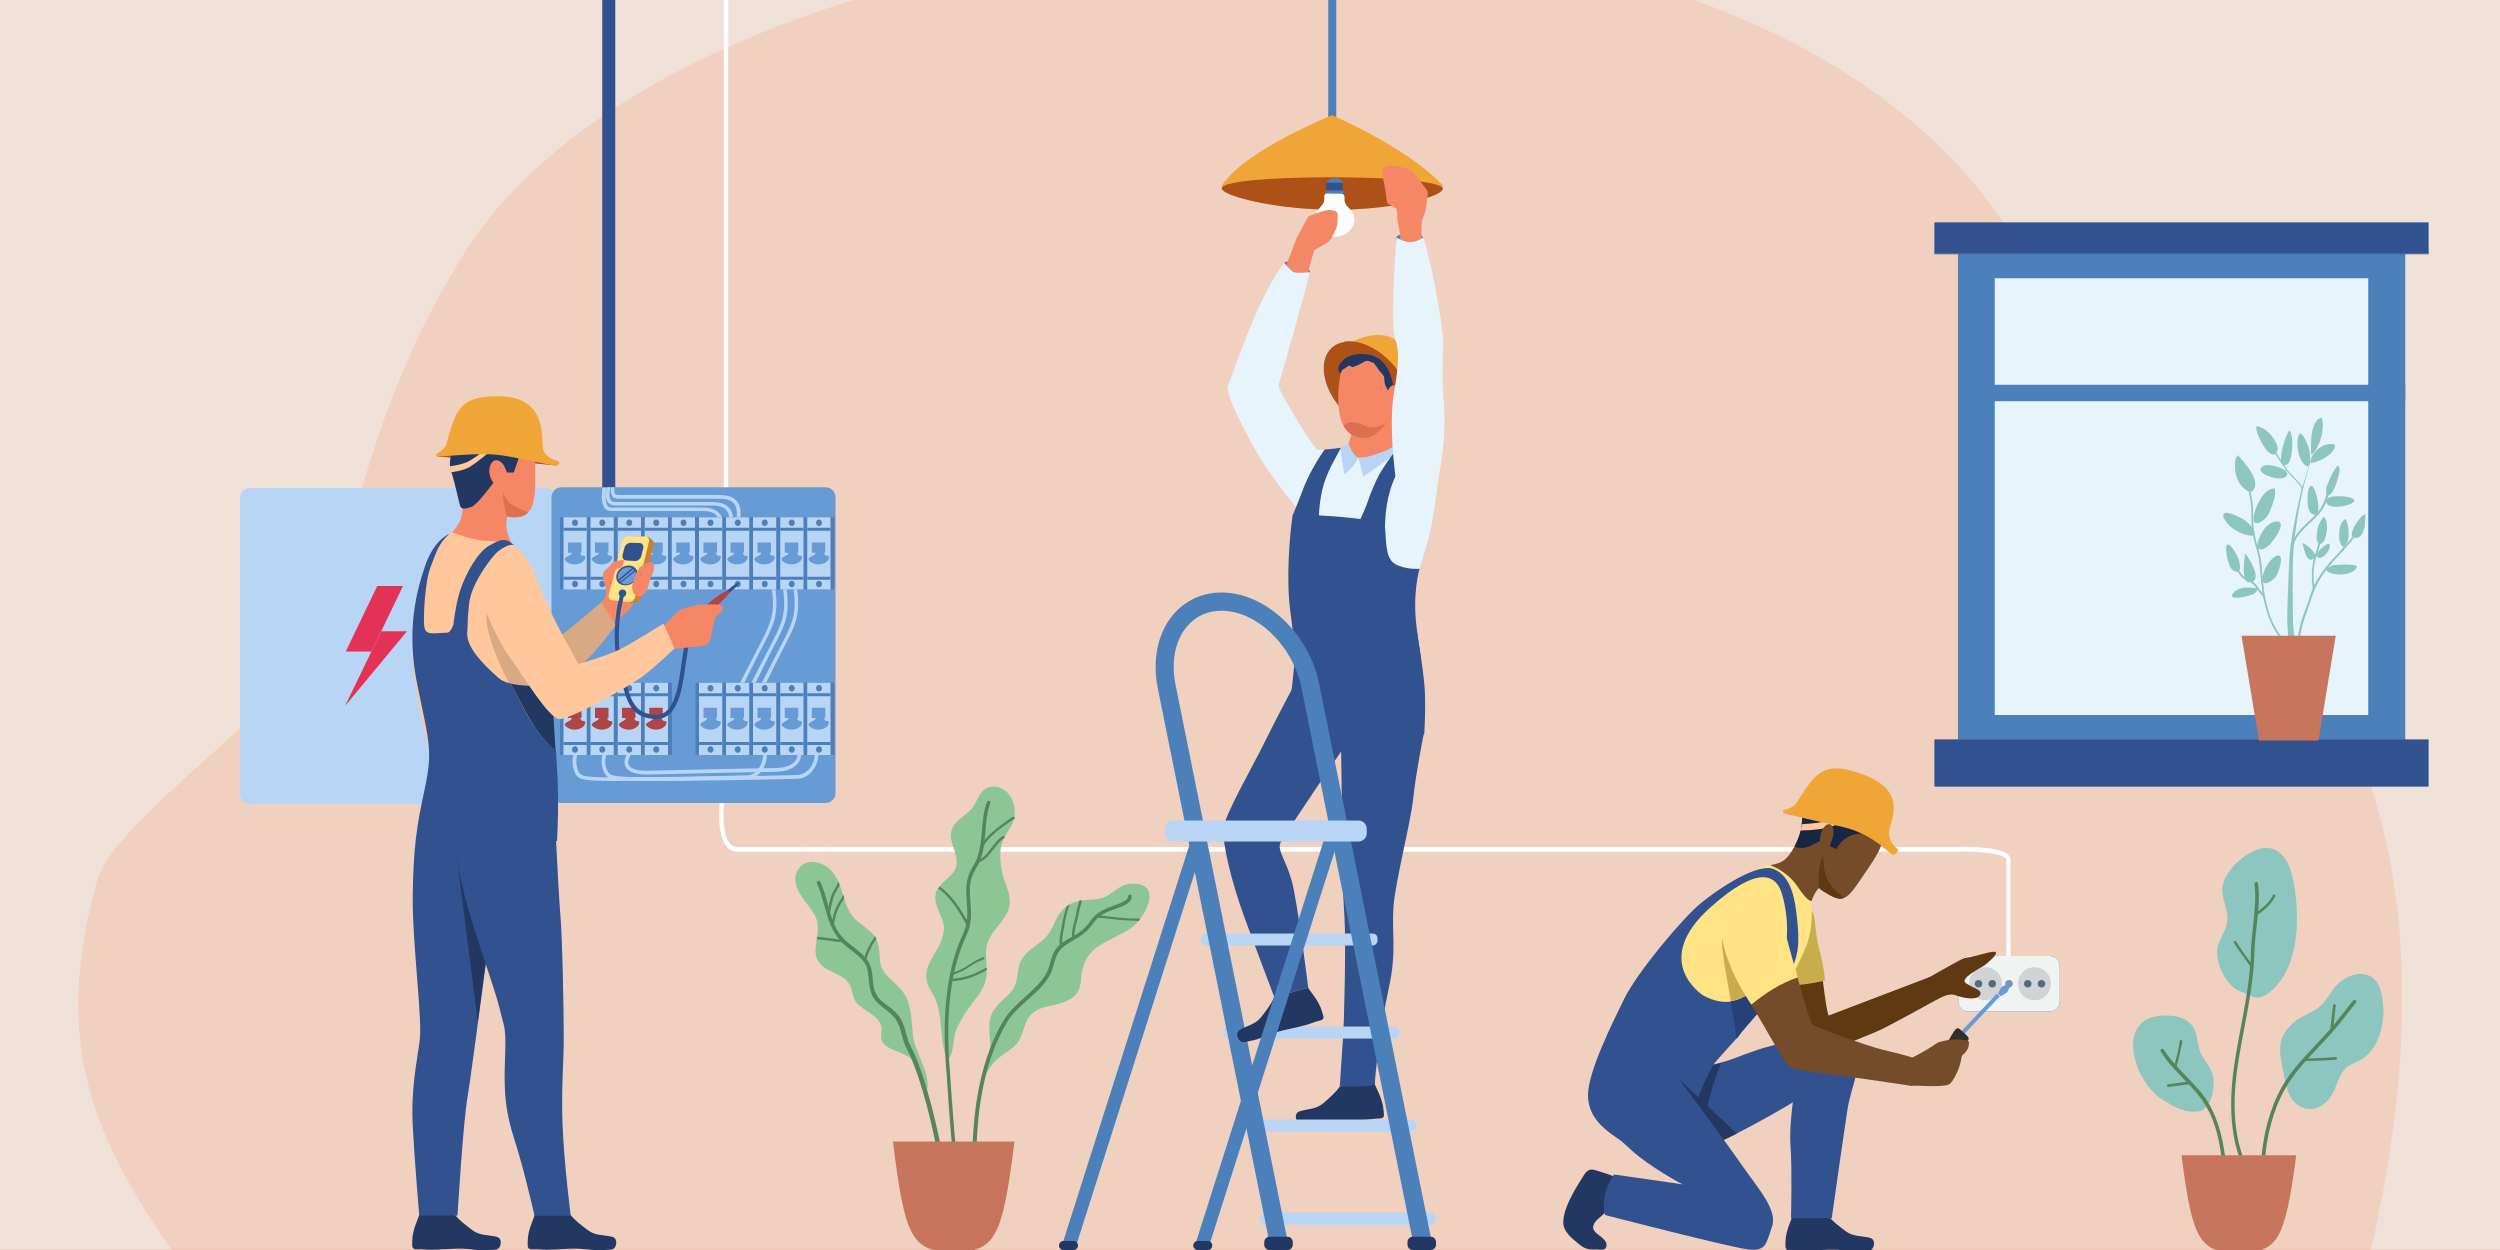 <?xml version="1.0" encoding="utf-8"?>
<!-- Generator: Adobe Illustrator 25.4.1, SVG Export Plug-In . SVG Version: 6.00 Build 0)  -->
<svg version="1.1" id="Layer_1" xmlns="http://www.w3.org/2000/svg" xmlns:xlink="http://www.w3.org/1999/xlink" x="0px" y="0px"
	 viewBox="0 0 1000 500" style="enable-background:new 0 0 1000 500;" xml:space="preserve">
<style type="text/css">
	.st0{fill:#F0E1D8;}
	.st1{fill:#F0D0BE;}
	.st2{fill:#F7A188;}
	.st3{fill:#FCFDFF;}
	.st4{fill:#31518F;}
	.st5{fill:#B8D5F5;}
	.st6{fill:#679BD6;}
	.st7{fill:#4C80BA;}
	.st8{fill:#B04547;}
	.st9{fill:#E33255;}
	.st10{fill:#E8F4FC;}
	.st11{fill:#8DC695;}
	.st12{fill:#54855B;}
	.st13{fill:#C7755D;}
	.st14{fill:#F58767;}
	.st15{fill:#D9A984;}
	.st16{fill:#223761;}
	.st17{fill:#AD5119;}
	.st18{fill:#FFC79B;}
	.st19{fill:#F0A637;}
	.st20{fill:#DB7151;}
	.st21{fill:#CF802B;}
	.st22{fill:#FFE385;}
	.st23{fill:#FFFFFF;}
	.st24{fill:#603913;}
	.st25{fill:#F1F2F2;}
	.st26{fill:#D1D3D4;}
	.st27{fill:#566980;}
	.st28{fill:#7893B3;}
	.st29{fill:#C9AD4C;}
	.st30{fill:#302F30;}
	.st31{fill:#254178;}
	.st32{fill:#754C29;}
	.st33{fill:#172642;}
	.st34{fill:#8DC6BE;}
</style>
<g>
	<g id="background">
		<rect x="-0.8" y="-47.1" class="st0" width="1000.8" height="600.5"/>
		<path class="st1" d="M947.7,502.7c21.4-90.5,24.4-200.2-50.9-268c-36-32.4-63.5-65.7-69.6-88.9c-63-238.4-539.9-203.7-640.7-45.7
			c-42.2,66.2-47,128.5-59.8,155.9c-12.7,27.4-81.2,72-87.9,96.4c-17.1,61.8-4.3,99.6,31.8,150.3H947.7z"/>
		<rect x="-0.8" y="499.9" class="st2" width="1000.8" height="8.5"/>
	</g>
	<g id="electrical_panel">
		<g>
			<rect x="289.5" y="-47.1" class="st3" width="1.8" height="248"/>
		</g>
		<g>
			<path class="st3" d="M804.3,389.6h-1.8c0-4.9,0-10,0-15.1c0-9.7,0-19.7,0-30.6c0-0.1,0-0.4-0.4-0.7c-2.8-2.6-16.1-2.7-21-2.5l0,0
				h-486c-1.8,0-3.3-0.7-4.4-2c-4.5-5.2-2.7-18.9-2.7-19.5l1.8,0.2c0,0.1-1.8,13.5,2.2,18c0.8,0.9,1.8,1.4,3.1,1.4H781
				c2-0.1,18.6-0.6,22.3,3.1c0.6,0.6,0.9,1.3,0.9,2c0,11,0,21,0,30.6C804.3,379.6,804.3,384.7,804.3,389.6z"/>
		</g>
		<rect x="240.9" y="-47.1" class="st4" width="5.2" height="254.9"/>
		<path class="st5" d="M218.4,321.6H100c-2.2,0-4-1.8-4-4V199.2c0-2.2,1.8-4,4-4h118.4c2.2,0,4,1.8,4,4v118.4
			C222.4,319.8,220.6,321.6,218.4,321.6z"/>
		<path class="st6" d="M330.2,321.2H224.6c-2.2,0-4-1.8-4-4V198.9c0-2.2,1.8-4,4-4h105.6c2.2,0,4,1.8,4,4v118.4
			C334.2,319.4,332.4,321.2,330.2,321.2z"/>
		<g>
			<g>
				<path class="st5" d="M258.9,309.8c-4.8,0-7.7-1.1-8.7-3.2c-1.5-3.1,2-7.1,2.1-7.3l1.1,1c0,0,0,0,0,0l0,0c-0.8,1-2.8,3.9-1.9,5.7
					c0.8,1.6,3.6,2.4,8.1,2.3c17-0.4,46.7-1.1,50.8-1.1c0,0,0,0,0,0c3.6,0,6.7-1.2,7.9-3.1c0.9-1.4,1-3.2,0.1-5.3l1.3-0.6
					c1.3,3.2,0.6,5.4-0.2,6.7c-1.6,2.4-5,3.8-9.2,3.8c0,0,0,0,0,0c-4.1,0-33.8,0.7-50.8,1.1C259.4,309.8,259.1,309.8,258.9,309.8z"
					/>
			</g>
			<g>
				<path class="st5" d="M259.5,312.4c-6,0-9.7-0.1-12.2-0.4c-4.1-0.5-5-1.5-5.9-3.6c-1.6-3.9-0.1-7.5,0-7.7l1.3,0.6L242,301
					l0.7,0.3c0,0-1.4,3.2,0,6.5c1.3,3.1,1.9,3.2,29.5,3c26.9-0.2,46.4-0.8,47-0.8c1.9-0.2,3.7-1.3,5-3c1.7-2.4,2.2-5.5,1.4-8.8
					l1.4-0.3c0.9,3.6,0.3,7.3-1.7,10c-1.5,2.1-3.8,3.5-6.1,3.6l0,0c-0.2,0-19.8,0.6-47.1,0.8C267.1,312.3,262.9,312.4,259.5,312.4z"
					/>
			</g>
			<g>
				<path class="st5" d="M245.9,312.4c-5.3,0-8.7-0.1-10.9-0.4c-3.6-0.4-4.5-1.4-5.3-3.6c-1.5-3.9-0.1-7.5,0-7.6l1.4,0.5l-0.7-0.3
					l0.7,0.3c0,0-1.3,3.2,0,6.6c1.2,3.1,1.7,3.2,26.2,3c24-0.2,41.3-0.8,42-0.8c1.5-0.1,3-1.1,4.1-2.6c1.8-2.4,2.3-5.8,1.6-9.2
					l1.4-0.3c0.8,3.9,0.2,7.7-1.8,10.4c-1.4,1.9-3.2,3-5.2,3.2l0,0c-0.2,0-17.7,0.6-42.1,0.8C252.7,312.3,248.9,312.4,245.9,312.4z"
					/>
			</g>
		</g>
		<g>
			<g>
				<path class="st5" d="M293.1,283.6l-1.4-0.5c2.6-7,6.2-13.7,9.6-20.2c1.2-2.3,2.5-4.8,3.7-7.2c1.6-3.3,3.2-6.5,3.8-10
					c0.9-4.8,0-9.8-0.8-14.5l1.4-0.3c0.8,4.7,1.7,10,0.8,15.1c-0.7,3.7-2.3,7.1-4,10.3c-1.2,2.4-2.5,4.8-3.7,7.2
					C299.2,270.1,295.7,276.7,293.1,283.6z"/>
			</g>
			<g>
				<path class="st5" d="M297.6,283.6l-1.4-0.5c2.6-7,6.2-13.7,9.6-20.2c1.2-2.3,2.5-4.8,3.7-7.2c1.6-3.3,3.2-6.5,3.8-10
					c0.9-4.8,0-9.8-0.8-14.5l1.4-0.3c0.8,4.7,1.7,10,0.8,15.1c-0.7,3.7-2.3,7.1-4,10.3c-1.2,2.4-2.5,4.8-3.7,7.2
					C303.8,270.1,300.2,276.7,297.6,283.6z"/>
			</g>
			<g>
				<path class="st5" d="M301.8,283.6l-1.4-0.5c2.6-7,6.2-13.7,9.6-20.2c1.2-2.3,2.5-4.8,3.7-7.2c1.6-3.3,3.2-6.5,3.8-10
					c0.9-4.8,0-9.8-0.8-14.5l1.4-0.3c0.8,4.7,1.7,10,0.8,15.1c-0.7,3.7-2.3,7.1-4,10.3c-1.2,2.4-2.5,4.8-3.7,7.2
					C308,270.1,304.5,276.7,301.8,283.6z"/>
			</g>
		</g>
		<g>
			<g>
				<path class="st5" d="M296.2,207l-1.5-0.1c0.2-2.7-0.2-4.5-1.3-5.7c-1.5-1.6-4-1.7-6.6-1.7h-39.3c-1,0-1.9-0.3-2.4-0.8
					c-0.8-0.8-0.8-2.1-0.8-3c0-0.3,0-0.5,0-0.7l1.4-0.2c0,0.3,0,0.6,0,0.9c0,0.7,0,1.5,0.4,1.9c0.3,0.3,0.7,0.4,1.4,0.4h39.3
					c2.9,0,5.9,0.2,7.7,2.2C295.9,201.7,296.5,203.9,296.2,207z"/>
			</g>
			<g>
				<path class="st5" d="M293.2,209.7l-1.5-0.1c0.2-2.7-0.2-4.5-1.3-5.7c-1.5-1.6-4-1.7-6.6-1.7c-2.2,0-10.6,0-19,0
					c-8.3,0-16.6,0-18.8,0c-1.2,0-2.1-0.4-2.7-1.1c-1.4-1.6-0.9-4.3-0.7-5.7c0-0.2,0.1-0.4,0.1-0.5c0,0,0,0,0,0.1l1.4-0.2
					c0,0.2,0,0.4-0.1,0.9c-0.2,1.1-0.5,3.4,0.4,4.5c0.4,0.4,0.9,0.6,1.6,0.6c2.2,0,10.5,0,18.8,0c8.4,0,16.8,0,19,0
					c2.9,0,5.9,0.2,7.7,2.2C292.9,204.4,293.5,206.6,293.2,209.7z"/>
			</g>
			<g>
				<path class="st5" d="M289.2,211.8l-1.5-0.1c0.2-2.7-0.2-4.6-1.3-5.7c-1.4-1.5-3.8-1.6-6.4-1.6c-2.2,0-10.1,0-17.9,0
					c-7.8,0-15.6,0-17.7,0c-1,0-1.8-0.4-2.4-1c-1.7-1.9-1.3-5.8-1.1-7.7c0-0.3,0.1-0.6,0.1-0.7h1.5c0,0.2,0,0.4-0.1,0.8
					c-0.1,1.4-0.5,5.2,0.7,6.6c0.3,0.4,0.8,0.6,1.4,0.6c2.1,0,9.9,0,17.7,0c7.9,0,15.8,0,17.9,0c2.8,0,5.6,0.2,7.4,2.1
					C288.9,206.4,289.5,208.7,289.2,211.8z"/>
			</g>
		</g>
		<g>
			<rect x="224" y="206.9" class="st7" width="109.8" height="28.9"/>
			<g>
				<rect x="322.9" y="206.9" class="st5" width="9.3" height="28.9"/>
				<rect x="322.9" y="211.1" class="st7" width="9.3" height="1.2"/>
				<rect x="322.9" y="230.7" class="st7" width="9.3" height="1.2"/>
				<g>
					<rect x="324.7" y="217" class="st6" width="5.4" height="4.1"/>
					<path class="st6" d="M323.8,224.4c1.5,1.4,3.7,1.7,5.6,1c1-0.4,2-1.1,2.2-2.3c0-0.2,0-0.5-0.1-0.6c-0.2-0.2-0.5-0.2-0.8-0.2
						c-0.9-0.1-1.3-1.2-1.2-2.1c-1.4-0.1-2-0.1-3.4,0c-0.2,0,0.2,1.2,0,1.4C325.2,222.5,322.4,223,323.8,224.4z"/>
				</g>
				<path class="st7" d="M326.4,233.6c0-0.7,0.5-1.3,1.2-1.3s1.2,0.6,1.2,1.3s-0.5,1.3-1.2,1.3S326.4,234.3,326.4,233.6z"/>
				<path class="st7" d="M326.4,209.1c0-0.7,0.5-1.3,1.2-1.3s1.2,0.6,1.2,1.3s-0.5,1.3-1.2,1.3S326.4,209.8,326.4,209.1z"/>
			</g>
			<g>
				<rect x="312.1" y="206.9" class="st5" width="9.3" height="28.9"/>
				<rect x="312.1" y="211.1" class="st7" width="9.3" height="1.2"/>
				<rect x="312.1" y="230.7" class="st7" width="9.3" height="1.2"/>
				<g>
					<rect x="313.9" y="217" class="st6" width="5.4" height="4.1"/>
					<path class="st6" d="M313,224.4c1.5,1.4,3.7,1.7,5.6,1c1-0.4,2-1.1,2.2-2.3c0-0.2,0-0.5-0.1-0.6c-0.2-0.2-0.5-0.2-0.8-0.2
						c-0.9-0.1-1.3-1.2-1.2-2.1c-1.4-0.1-2-0.1-3.4,0c-0.2,0,0.2,1.2,0,1.4C314.4,222.5,311.6,223,313,224.4z"/>
				</g>
				<path class="st7" d="M315.5,233.6c0-0.7,0.5-1.3,1.2-1.3c0.7,0,1.2,0.6,1.2,1.3s-0.5,1.3-1.2,1.3
					C316.1,234.9,315.5,234.3,315.5,233.6z"/>
				<path class="st7" d="M315.5,209.1c0-0.7,0.5-1.3,1.2-1.3c0.7,0,1.2,0.6,1.2,1.3s-0.5,1.3-1.2,1.3
					C316.1,210.4,315.5,209.8,315.5,209.1z"/>
			</g>
			<g>
				<rect x="301.2" y="206.9" class="st5" width="9.3" height="28.9"/>
				<rect x="301.2" y="211.1" class="st7" width="9.3" height="1.2"/>
				<rect x="301.2" y="230.7" class="st7" width="9.3" height="1.2"/>
				<g>
					<rect x="303" y="217" class="st6" width="5.4" height="4.1"/>
					<path class="st6" d="M302.1,224.4c1.5,1.4,3.7,1.7,5.6,1c1-0.4,2-1.1,2.2-2.3c0-0.2,0-0.5-0.1-0.6c-0.2-0.2-0.5-0.2-0.8-0.2
						c-0.9-0.1-1.3-1.2-1.2-2.1c-1.4-0.1-2-0.1-3.4,0c-0.2,0,0.2,1.2,0,1.4C303.6,222.5,300.7,223,302.1,224.4z"/>
				</g>
				<ellipse class="st7" cx="305.9" cy="233.6" rx="1.2" ry="1.3"/>
				<ellipse class="st7" cx="305.9" cy="209.1" rx="1.2" ry="1.3"/>
			</g>
			<g>
				<rect x="290.4" y="206.9" class="st5" width="9.3" height="28.9"/>
				<rect x="290.4" y="211.1" class="st7" width="9.3" height="1.2"/>
				<rect x="290.4" y="230.7" class="st7" width="9.3" height="1.2"/>
				<g>
					<rect x="292.2" y="217" class="st6" width="5.4" height="4.1"/>
					<path class="st6" d="M291.3,224.4c1.5,1.4,3.7,1.7,5.6,1c1-0.4,2-1.1,2.2-2.3c0-0.2,0-0.5-0.1-0.6c-0.2-0.2-0.5-0.2-0.8-0.2
						c-0.9-0.1-1.3-1.2-1.2-2.1c-1.4-0.1-2-0.1-3.4,0c-0.2,0,0.2,1.2,0,1.4C292.7,222.5,289.9,223,291.3,224.4z"/>
				</g>
				<ellipse class="st7" cx="295.1" cy="233.6" rx="1.2" ry="1.3"/>
				<ellipse class="st7" cx="295.1" cy="209.1" rx="1.2" ry="1.3"/>
			</g>
			<g>
				<rect x="279.6" y="206.9" class="st5" width="9.3" height="28.9"/>
				<rect x="279.6" y="211.1" class="st7" width="9.3" height="1.2"/>
				<rect x="279.6" y="230.7" class="st7" width="9.3" height="1.2"/>
				<g>
					<rect x="281.4" y="217" class="st6" width="5.4" height="4.1"/>
					<path class="st6" d="M280.5,224.4c1.5,1.4,3.7,1.7,5.6,1c1-0.4,2-1.1,2.2-2.3c0-0.2,0-0.5-0.1-0.6c-0.2-0.2-0.5-0.2-0.8-0.2
						c-0.9-0.1-1.3-1.2-1.2-2.1c-1.4-0.1-2-0.1-3.4,0c-0.2,0,0.2,1.2,0,1.4C281.9,222.5,279.1,223,280.5,224.4z"/>
				</g>
				<ellipse class="st7" cx="284.2" cy="233.6" rx="1.2" ry="1.3"/>
				<ellipse class="st7" cx="284.2" cy="209.1" rx="1.2" ry="1.3"/>
			</g>
			<g>
				<rect x="268.7" y="206.9" class="st5" width="9.3" height="28.9"/>
				<rect x="268.7" y="211.1" class="st7" width="9.3" height="1.2"/>
				<rect x="268.7" y="230.7" class="st7" width="9.3" height="1.2"/>
				<g>
					<rect x="270.5" y="217" class="st6" width="5.4" height="4.1"/>
					<path class="st6" d="M269.6,224.4c1.5,1.4,3.7,1.7,5.6,1c1-0.4,2-1.1,2.2-2.3c0-0.2,0-0.5-0.1-0.6c-0.2-0.2-0.5-0.2-0.8-0.2
						c-0.9-0.1-1.3-1.2-1.2-2.1c-1.4-0.1-2-0.1-3.4,0c-0.2,0,0.2,1.2,0,1.4C271,222.5,268.2,223,269.6,224.4z"/>
				</g>
				<ellipse class="st7" cx="273.4" cy="233.6" rx="1.2" ry="1.3"/>
				<ellipse class="st7" cx="273.4" cy="209.1" rx="1.2" ry="1.3"/>
			</g>
			<g>
				<rect x="257.9" y="206.9" class="st5" width="9.3" height="28.9"/>
				<rect x="257.9" y="211.1" class="st7" width="9.3" height="1.2"/>
				<rect x="257.9" y="230.7" class="st7" width="9.3" height="1.2"/>
				<g>
					<rect x="259.7" y="217" class="st6" width="5.4" height="4.1"/>
					<path class="st6" d="M258.8,224.4c1.5,1.4,3.7,1.7,5.6,1c1-0.4,2-1.1,2.2-2.3c0-0.2,0-0.5-0.1-0.6c-0.2-0.2-0.5-0.2-0.8-0.2
						c-0.9-0.1-1.3-1.2-1.2-2.1c-1.4-0.1-2-0.1-3.4,0c-0.2,0,0.2,1.2,0,1.4C260.2,222.5,257.4,223,258.8,224.4z"/>
				</g>
				<ellipse class="st7" cx="262.5" cy="233.6" rx="1.2" ry="1.3"/>
				<ellipse class="st7" cx="262.5" cy="209.1" rx="1.2" ry="1.3"/>
			</g>
			<g>
				<rect x="247.1" y="206.9" class="st5" width="9.3" height="28.9"/>
				<rect x="247.1" y="211.1" class="st7" width="9.3" height="1.2"/>
				<rect x="247.1" y="230.7" class="st7" width="9.3" height="1.2"/>
				<g>
					<rect x="248.8" y="217" class="st6" width="5.4" height="4.1"/>
					<path class="st6" d="M247.9,224.4c1.5,1.4,3.7,1.7,5.6,1c1-0.4,2-1.1,2.2-2.3c0-0.2,0-0.5-0.1-0.6c-0.2-0.2-0.5-0.2-0.8-0.2
						c-0.9-0.1-1.3-1.2-1.2-2.1c-1.4-0.1-2-0.1-3.4,0c-0.2,0,0.2,1.2,0,1.4C249.4,222.5,246.6,223,247.9,224.4z"/>
				</g>
				<ellipse class="st7" cx="251.7" cy="233.6" rx="1.2" ry="1.3"/>
				<ellipse class="st7" cx="251.7" cy="209.1" rx="1.2" ry="1.3"/>
			</g>
			<g>
				<rect x="236.2" y="206.9" class="st5" width="9.3" height="28.9"/>
				<rect x="236.2" y="211.1" class="st7" width="9.3" height="1.2"/>
				<rect x="236.2" y="230.7" class="st7" width="9.3" height="1.2"/>
				<g>
					<rect x="238" y="217" class="st6" width="5.4" height="4.1"/>
					<path class="st6" d="M237.1,224.4c1.5,1.4,3.7,1.7,5.6,1c1-0.4,2-1.1,2.2-2.3c0-0.2,0-0.5-0.1-0.6c-0.2-0.2-0.5-0.2-0.8-0.2
						c-0.9-0.1-1.3-1.2-1.2-2.1c-1.4-0.1-2-0.1-3.4,0c-0.2,0,0.2,1.2,0,1.4C238.5,222.5,235.7,223,237.1,224.4z"/>
				</g>
				<ellipse class="st7" cx="240.9" cy="233.6" rx="1.2" ry="1.3"/>
				<ellipse class="st7" cx="240.9" cy="209.1" rx="1.2" ry="1.3"/>
			</g>
			<g>
				<rect x="225.4" y="206.9" class="st5" width="9.3" height="28.9"/>
				<rect x="225.4" y="211.1" class="st7" width="9.3" height="1.2"/>
				<rect x="225.4" y="230.7" class="st7" width="9.3" height="1.2"/>
				<g>
					<rect x="227.2" y="217" class="st6" width="5.4" height="4.1"/>
					<path class="st6" d="M226.3,224.4c1.5,1.4,3.7,1.7,5.6,1c1-0.4,2-1.1,2.2-2.3c0-0.2,0-0.5-0.1-0.6c-0.2-0.2-0.5-0.2-0.8-0.2
						c-0.9-0.1-1.3-1.2-1.2-2.1c-1.4-0.1-2-0.1-3.4,0c-0.2,0,0.2,1.2,0,1.4C227.7,222.5,224.9,223,226.3,224.4z"/>
				</g>
				<ellipse class="st7" cx="230" cy="233.6" rx="1.2" ry="1.3"/>
				<ellipse class="st7" cx="230" cy="209.1" rx="1.2" ry="1.3"/>
			</g>
		</g>
		<g>
			<rect x="224" y="273.1" class="st7" width="44.8" height="28.9"/>
			<rect x="278.2" y="273.1" class="st7" width="55.6" height="28.9"/>
			<g>
				<rect x="322.9" y="273.1" class="st5" width="9.3" height="28.9"/>
				<rect x="322.9" y="277.3" class="st7" width="9.3" height="1.2"/>
				<rect x="322.9" y="296.8" class="st7" width="9.3" height="1.2"/>
				<g>
					<rect x="324.7" y="283.1" class="st6" width="5.4" height="4.1"/>
					<path class="st6" d="M323.8,290.5c1.5,1.4,3.7,1.7,5.6,1c1-0.4,2-1.1,2.2-2.3c0-0.2,0-0.5-0.1-0.6c-0.2-0.2-0.5-0.2-0.8-0.2
						c-0.9-0.1-1.3-1.2-1.2-2.1c-1.4-0.1-2-0.1-3.4,0c-0.2,0,0.2,1.2,0,1.4C325.2,288.7,322.4,289.2,323.8,290.5z"/>
				</g>
				<path class="st7" d="M326.4,299.8c0-0.7,0.5-1.3,1.2-1.3s1.2,0.6,1.2,1.3s-0.5,1.3-1.2,1.3S326.4,300.5,326.4,299.8z"/>
				<path class="st7" d="M326.4,275.3c0-0.7,0.5-1.3,1.2-1.3s1.2,0.6,1.2,1.3c0,0.7-0.5,1.3-1.2,1.3S326.4,276,326.4,275.3z"/>
			</g>
			<g>
				<rect x="312.1" y="273.1" class="st5" width="9.3" height="28.9"/>
				<rect x="312.1" y="277.3" class="st7" width="9.3" height="1.2"/>
				<rect x="312.1" y="296.8" class="st7" width="9.3" height="1.2"/>
				<g>
					<rect x="313.9" y="283.1" class="st6" width="5.4" height="4.1"/>
					<path class="st6" d="M313,290.5c1.5,1.4,3.7,1.7,5.6,1c1-0.4,2-1.1,2.2-2.3c0-0.2,0-0.5-0.1-0.6c-0.2-0.2-0.5-0.2-0.8-0.2
						c-0.9-0.1-1.3-1.2-1.2-2.1c-1.4-0.1-2-0.1-3.4,0c-0.2,0,0.2,1.2,0,1.4C314.4,288.7,311.6,289.2,313,290.5z"/>
				</g>
				<path class="st7" d="M315.5,299.8c0-0.7,0.5-1.3,1.2-1.3c0.7,0,1.2,0.6,1.2,1.3s-0.5,1.3-1.2,1.3
					C316.1,301,315.5,300.5,315.5,299.8z"/>
				<path class="st7" d="M315.5,275.3c0-0.7,0.5-1.3,1.2-1.3c0.7,0,1.2,0.6,1.2,1.3c0,0.7-0.5,1.3-1.2,1.3
					C316.1,276.6,315.5,276,315.5,275.3z"/>
			</g>
			<g>
				<rect x="301.2" y="273.1" class="st5" width="9.3" height="28.9"/>
				<rect x="301.2" y="277.3" class="st7" width="9.3" height="1.2"/>
				<rect x="301.2" y="296.8" class="st7" width="9.3" height="1.2"/>
				<g>
					<rect x="303" y="283.1" class="st6" width="5.4" height="4.1"/>
					<path class="st6" d="M302.1,290.5c1.5,1.4,3.7,1.7,5.6,1c1-0.4,2-1.1,2.2-2.3c0-0.2,0-0.5-0.1-0.6c-0.2-0.2-0.5-0.2-0.8-0.2
						c-0.9-0.1-1.3-1.2-1.2-2.1c-1.4-0.1-2-0.1-3.4,0c-0.2,0,0.2,1.2,0,1.4C303.6,288.7,300.7,289.2,302.1,290.5z"/>
				</g>
				<ellipse class="st7" cx="305.9" cy="299.8" rx="1.2" ry="1.3"/>
				<ellipse class="st7" cx="305.9" cy="275.3" rx="1.2" ry="1.3"/>
			</g>
			<g>
				<rect x="290.4" y="273.1" class="st5" width="9.3" height="28.9"/>
				<rect x="290.4" y="277.3" class="st7" width="9.3" height="1.2"/>
				<rect x="290.4" y="296.8" class="st7" width="9.3" height="1.2"/>
				<g>
					<rect x="292.2" y="283.1" class="st6" width="5.4" height="4.1"/>
					<path class="st6" d="M291.3,290.5c1.5,1.4,3.7,1.7,5.6,1c1-0.4,2-1.1,2.2-2.3c0-0.2,0-0.5-0.1-0.6c-0.2-0.2-0.5-0.2-0.8-0.2
						c-0.9-0.1-1.3-1.2-1.2-2.1c-1.4-0.1-2-0.1-3.4,0c-0.2,0,0.2,1.2,0,1.4C292.7,288.7,289.9,289.2,291.3,290.5z"/>
				</g>
				<ellipse class="st7" cx="295.1" cy="299.8" rx="1.2" ry="1.3"/>
				<ellipse class="st7" cx="295.1" cy="275.3" rx="1.2" ry="1.3"/>
			</g>
			<g>
				<rect x="279.6" y="273.1" class="st5" width="9.3" height="28.9"/>
				<rect x="279.6" y="277.3" class="st7" width="9.3" height="1.2"/>
				<rect x="279.6" y="296.8" class="st7" width="9.3" height="1.2"/>
				<g>
					<rect x="281.4" y="283.1" class="st6" width="5.4" height="4.1"/>
					<path class="st6" d="M280.5,290.5c1.5,1.4,3.7,1.7,5.6,1c1-0.4,2-1.1,2.2-2.3c0-0.2,0-0.5-0.1-0.6c-0.2-0.2-0.5-0.2-0.8-0.2
						c-0.9-0.1-1.3-1.2-1.2-2.1c-1.4-0.1-2-0.1-3.4,0c-0.2,0,0.2,1.2,0,1.4C281.9,288.7,279.1,289.2,280.5,290.5z"/>
				</g>
				<ellipse class="st7" cx="284.2" cy="299.8" rx="1.2" ry="1.3"/>
				<ellipse class="st7" cx="284.2" cy="275.3" rx="1.2" ry="1.3"/>
			</g>
			<g>
				<rect x="257.9" y="273.1" class="st5" width="9.3" height="28.9"/>
				<rect x="257.9" y="277.3" class="st7" width="9.3" height="1.2"/>
				<rect x="257.9" y="296.8" class="st7" width="9.3" height="1.2"/>
				<g>
					<rect x="259.7" y="283.1" class="st8" width="5.4" height="4.1"/>
					<path class="st8" d="M258.8,290.5c1.5,1.4,3.7,1.7,5.6,1c1-0.4,2-1.1,2.2-2.3c0-0.2,0-0.5-0.1-0.6c-0.2-0.2-0.5-0.2-0.8-0.2
						c-0.9-0.1-1.3-1.2-1.2-2.1c-1.4-0.1-2-0.1-3.4,0c-0.2,0,0.2,1.2,0,1.4C260.2,288.7,257.4,289.2,258.8,290.5z"/>
				</g>
				<ellipse class="st7" cx="262.5" cy="299.8" rx="1.2" ry="1.3"/>
				<ellipse class="st7" cx="262.5" cy="275.3" rx="1.2" ry="1.3"/>
			</g>
			<g>
				<rect x="247.1" y="273.1" class="st5" width="9.3" height="28.9"/>
				<rect x="247.1" y="277.3" class="st7" width="9.3" height="1.2"/>
				<rect x="247.1" y="296.8" class="st7" width="9.3" height="1.2"/>
				<g>
					<rect x="248.8" y="283.1" class="st8" width="5.4" height="4.1"/>
					<path class="st8" d="M247.9,290.5c1.5,1.4,3.7,1.7,5.6,1c1-0.4,2-1.1,2.2-2.3c0-0.2,0-0.5-0.1-0.6c-0.2-0.2-0.5-0.2-0.8-0.2
						c-0.9-0.1-1.3-1.2-1.2-2.1c-1.4-0.1-2-0.1-3.4,0c-0.2,0,0.2,1.2,0,1.4C249.4,288.7,246.6,289.2,247.9,290.5z"/>
				</g>
				<ellipse class="st7" cx="251.7" cy="299.8" rx="1.2" ry="1.3"/>
				<ellipse class="st7" cx="251.7" cy="275.3" rx="1.2" ry="1.3"/>
			</g>
			<g>
				<rect x="236.2" y="273.1" class="st5" width="9.3" height="28.9"/>
				<rect x="236.2" y="277.3" class="st7" width="9.3" height="1.2"/>
				<rect x="236.2" y="296.8" class="st7" width="9.3" height="1.2"/>
				<g>
					<rect x="238" y="283.1" class="st8" width="5.4" height="4.1"/>
					<path class="st8" d="M237.1,290.5c1.5,1.4,3.7,1.7,5.6,1c1-0.4,2-1.1,2.2-2.3c0-0.2,0-0.5-0.1-0.6c-0.2-0.2-0.5-0.2-0.8-0.2
						c-0.9-0.1-1.3-1.2-1.2-2.1c-1.4-0.1-2-0.1-3.4,0c-0.2,0,0.2,1.2,0,1.4C238.5,288.7,235.7,289.2,237.1,290.5z"/>
				</g>
				<ellipse class="st7" cx="240.9" cy="299.8" rx="1.2" ry="1.3"/>
				<ellipse class="st7" cx="240.9" cy="275.3" rx="1.2" ry="1.3"/>
			</g>
			<g>
				<rect x="225.4" y="273.1" class="st5" width="9.3" height="28.9"/>
				<rect x="225.4" y="277.3" class="st7" width="9.3" height="1.2"/>
				<rect x="225.4" y="296.8" class="st7" width="9.3" height="1.2"/>
				<g>
					<rect x="227.2" y="283.1" class="st8" width="5.4" height="4.1"/>
					<path class="st8" d="M226.3,290.5c1.5,1.4,3.7,1.7,5.6,1c1-0.4,2-1.1,2.2-2.3c0-0.2,0-0.5-0.1-0.6c-0.2-0.2-0.5-0.2-0.8-0.2
						c-0.9-0.1-1.3-1.2-1.2-2.1c-1.4-0.1-2-0.1-3.4,0c-0.2,0,0.2,1.2,0,1.4C227.7,288.7,224.9,289.2,226.3,290.5z"/>
				</g>
				<ellipse class="st7" cx="230" cy="299.8" rx="1.2" ry="1.3"/>
				<ellipse class="st7" cx="230" cy="275.3" rx="1.2" ry="1.3"/>
			</g>
		</g>
		<g>
			<g>
				<polygon class="st9" points="148.6,260.6 138.3,260.6 150.9,234.4 161.2,234.4 				"/>
			</g>
			<g>
				<polygon class="st9" points="138,282.4 152.5,252.5 162.8,252.5 				"/>
			</g>
		</g>
	</g>
	<g id="window">
		<rect x="783.2" y="101.5" class="st7" width="178.9" height="194.4"/>
		<rect x="797.9" y="111.3" class="st10" width="149.4" height="174.7"/>
		<rect x="783.2" y="153.9" class="st7" width="178.9" height="6.6"/>
		<g>
			<rect x="773.9" y="295.9" class="st4" width="197.4" height="18.6"/>
			<path class="st4" d="M971.4,314.6H773.8v-18.8h197.6V314.6z M774,314.4h197.2v-18.4H774V314.4z"/>
		</g>
		<g>
			<rect x="773.9" y="89" class="st4" width="197.4" height="12.5"/>
			<path class="st4" d="M971.4,101.7H773.8V89h197.6V101.7z M774,101.5h197.2V89.1H774V101.5z"/>
		</g>
	</g>
	<g id="plant_1">
		<path class="st11" d="M456.1,367.5c-0.2,0.3-0.5,0.6-0.7,0.9c-1.1,1.3-2.2,2.4-3.4,3.1c-8.8,5.6-17,6.5-19.1,16.7
			c-0.4,1.9-0.5,3.7-0.7,5.3c-0.1,0.3-0.1,0.6-0.2,0.9c-0.3,1.2-0.7,2.3-1.6,3.3c-0.2,0.3-0.5,0.6-0.8,0.8c-0.5,0.5-1.2,1-2,1.4
			c-4.4,2.6-10,1.9-14.1,5c-4,3-3.6,7.6-5.9,11.3c-2.3,3.8-6.9,5.3-9.9,8.6c-2.6,2.9-4.8,7.5-5,11.1v-2.5c1.5-4.5,2.9-9.7,3.3-14.4
			c0.4-4.9-1.4-9,0.8-13.7c1.8-3.9,5.7-5.9,8.2-9.3c2.9-4.1,1.2-9,4.2-13.1c2.5-3.5,7.2-5.5,9.8-8.8c2.8-3.5,3.2-7.8,6.9-11
			c0.1-0.1,0.2-0.2,0.3-0.2c0,0,0,0,0,0c0.5-0.4,1-0.7,1.4-1c1.3-0.8,2.6-1.2,3.9-1.5h0c0.4-0.1,0.8-0.1,1.2-0.2
			c2.3-0.3,4.7-0.2,7.4-0.8c4.8-1.1,7-5.6,12.3-5.9C462.7,352.9,460.5,361.7,456.1,367.5z"/>
		<path class="st11" d="M405.9,325.5c0,0.5-0.1,0.9-0.1,1.3c0,0.2-0.1,0.4-0.1,0.6c-0.7,2.8-2.5,4.9-3.8,7.3
			c-0.1,0.2-0.2,0.4-0.3,0.6c-0.5,0.9-0.8,1.8-1.1,2.8c-1,4.6,0,10.7,1.5,14.7c1.6,4.5,3.1,7.9,0.7,12.6c-2,3.8-5.7,7.1-7.4,10.9
			c-1.5,3.5-0.7,7.4-0.6,11.1c0,0.2,0,0.4,0,0.7c0,0.8,0,1.6-0.1,2.4c-0.6,4.4-2.9,7.1-5.7,10.8c-2.5,3.3-4.8,6.9-6.4,10.6
			c-1.4,3.3-0.8,8.6-2.8,11.3l-0.7,0.9c-3.9-8.8-1-18.8-6.3-27.2c-6.5-10.4,3.3-14.5,4.8-24.3c0.8-5-3.9-9.2-3.3-14.4
			c0.1-1.2,0.5-2.1,1.1-3c0.2-0.3,0.4-0.5,0.6-0.8c1.9-2.4,5-4,6.3-7c1.9-4.7-2.1-9-1.8-13.7c0.2-4.8,4.6-6.4,8-9.9
			c3-3.2,3.4-9.8,9.9-9.1C404,315.4,406.1,321.5,405.9,325.5z"/>
		<path class="st11" d="M371,435.8c-2.7-3.4-3-7.8-5.7-11.3c-3-3.9-9.8-4-12.2-7.5c-1.4-2,0-4.6-0.7-6.8c-0.8-2.5-2.7-3.8-4.9-5.3
			c-3.5-2.3-4.8-3.2-5.7-5.2c-0.1-0.3-0.3-0.6-0.4-0.9c-0.3-0.9-0.6-1.9-0.9-3.3c0-0.1-0.1-0.2-0.1-0.4c-0.1-0.3-0.2-0.6-0.4-0.9
			c-2.4-5.2-9.6-4.8-12.7-9.7c-1.6-2.6-1.1-5.7-0.6-8.7l0-0.1c0-0.3,0.1-0.5,0.1-0.8c0.4-2.3,0.6-4.6,0-6.7
			c-1.8-5.4-7.3-9.1-8.5-14.9c-1.1-5.4,3.4-10.5,10.1-7.8c3.7,1.5,5.6,4.2,7,7.3c0,0,0,0,0,0c0.2,0.4,0.4,0.9,0.5,1.3
			c0.5,1.3,0.9,2.6,1.3,3.9c0.1,0.5,0.3,0.9,0.4,1.3c1.1,3.3,2.4,6.5,4.9,8.8c2.6,2.3,5.5,3.9,7.3,6.3c0.2,0.3,0.4,0.6,0.6,1
			c0.3,0.6,0.6,1.2,0.8,1.9c1.3,4.9-0.4,8.5,3.4,12.7c2.9,3.2,6.1,5.2,7.9,8.9c0.1,0.3,0.3,0.6,0.4,1c0.1,0.1,0.1,0.3,0.2,0.4
			c0,0,0,0,0,0c1.5,4.4,1.6,8.5,2,13.1C365.8,421.3,371.7,427.6,371,435.8z"/>
		<g>
			<path class="st12" d="M383.6,477C383.5,477,383.5,477,383.6,477c-0.5,0-0.8-0.4-0.7-0.8c0-0.2,0.1-0.4,0.2-0.5
				c0.2-1.1-0.5-6.3-1-8.3c-1.2-5.1-2.4-21.5-3-31.2c-0.2-2.5-0.3-4.6-0.4-5.8c-1-11.6-1.1-20.9-0.3-29.3c0.9-10.7,3.2-19.9,7-28
				c1.9-4.1,1.6-8.3,1.3-12.2c-0.3-4.6-0.7-9.4,2.4-14.2c2.8-4.4,3.2-9.4,3.7-14.6c0.3-3.8,0.6-7.7,2-11.3c0.1-0.4,0.6-0.6,0.9-0.4
				c0.4,0.1,0.6,0.6,0.4,0.9c-1.3,3.5-1.6,7.3-1.9,11c-0.4,5.2-0.9,10.6-3.9,15.3c-2.8,4.4-2.5,8.7-2.1,13.3c0.3,4.2,0.6,8.5-1.5,13
				c-8.5,18.1-8,39.8-6.6,56.6c0.1,1.2,0.2,3.3,0.4,5.8c0.7,9.7,1.8,26,3,31c0.2,0.9,0.6,3,0.8,5c0.5,3.9,0.1,4.3-0.1,4.6
				C384,476.9,383.8,477,383.6,477z M383.6,475.6C383.6,475.6,383.6,475.6,383.6,475.6C383.6,475.6,383.6,475.6,383.6,475.6z"/>
		</g>
		<g>
			<path class="st12" d="M389.6,466.3c-0.4,0-0.7-0.3-0.7-0.7c0-24.4,4.1-43.1,12.5-57.4c2.1-3.5,5.4-6.5,8.5-9.3
				c3.3-3,6.7-6,8.7-9.7c0.7-1.4,1.1-2.8,1.5-4.2c0.8-2.8,1.6-5.7,4.9-8c1.5-1,2.8-1.8,4-2.4c2.5-1.4,4.5-2.6,6.8-5.7
				c2.2-3.1,3.8-4.3,7.5-5.8c0.6-0.2,1.3-0.5,2-0.8c2.4-0.8,6-2.1,5.9-3.7c0-0.4,0.3-0.7,0.7-0.8c0.4,0,0.7,0.3,0.8,0.7
				c0.1,2.7-3.7,4.1-6.9,5.2c-0.7,0.3-1.4,0.5-2,0.7c-3.7,1.6-4.9,2.7-6.9,5.4c-2.4,3.3-4.7,4.6-7.2,6.1c-1.2,0.7-2.4,1.4-3.8,2.4
				c-2.8,2-3.6,4.5-4.3,7.2c-0.4,1.5-0.9,3-1.6,4.4c-2,3.9-5.6,7.1-9,10.1c-3.1,2.7-6.3,5.6-8.2,8.9c-8.3,14-12.3,32.5-12.3,56.6
				C390.3,466,390,466.3,389.6,466.3z"/>
		</g>
		<g>
			<path class="st12" d="M377.6,477c0,0-0.1,0-0.1,0c-0.4-0.1-0.7-0.4-0.6-0.8c0.3-2-1.1-12-3.9-24.6c-3.2-14.2-7-25.9-10.3-32.1
				c-1-1.9-1.5-3.7-2-5.6c-0.6-2.4-1.3-4.7-2.8-6.7c-1.1-1.4-2.5-2.5-3.9-3.6c-2-1.5-4-3.1-5.1-5.4c-1-2.1-1.2-4.3-1.4-6.4
				c-0.2-2.4-0.4-4.7-1.7-6.7c-1.2-1.8-3.2-3.4-5.2-4.9c-1.2-0.9-2.4-1.9-3.5-2.9c-4.4-4.2-5.9-9.8-7.4-15.2c-0.8-2.9-1.6-6-2.9-8.7
				c-0.2-0.4,0-0.8,0.3-1c0.4-0.2,0.8,0,1,0.3c1.3,2.8,2.2,5.9,3,8.9c1.5,5.5,2.8,10.6,7,14.5c1,0.9,2.1,1.8,3.4,2.8
				c2.1,1.6,4.2,3.3,5.6,5.3c1.5,2.3,1.8,4.9,2,7.4c0.2,2.1,0.4,4.1,1.3,5.9c0.9,2,2.8,3.4,4.7,4.8c1.5,1.1,3,2.3,4.2,3.8
				c1.8,2.3,2.5,4.8,3.1,7.2c0.5,1.8,1,3.6,1.9,5.3c7.8,14.6,15.2,52.8,14.4,57.7C378.2,476.8,377.9,477,377.6,477z"/>
		</g>
		<path class="st13" d="M381.5,500.7c-16.5,0-19.6-5-24.3-44.1c10.6,0,36.1,0,48.6,0C400.9,495.7,398,500.7,381.5,500.7z"/>
		<g>
			<path class="st12" d="M392.7,338.9c-0.1,0-0.2,0-0.2,0c-0.3-0.1-0.4-0.4-0.3-0.6c2.5-4.3,7.5-7.8,12-11l0.8-0.5
				c0.2-0.2,0.6-0.1,0.8,0.1c0.2,0.2,0.2,0.5-0.1,0.6l-0.8,0.5c-4.4,3.1-9.3,6.5-11.7,10.6C393.1,338.8,392.9,338.9,392.7,338.9z"/>
		</g>
		<g>
			<path class="st12" d="M391.3,345c-0.2,0-0.4-0.1-0.5-0.3c-0.1-0.2,0-0.5,0.3-0.6c2.4-0.9,3.9-2.9,5.5-5c1.3-1.7,2.6-3.5,4.4-4.6
				c0.2-0.2,0.6-0.1,0.8,0.1c0.2,0.2,0.1,0.5-0.1,0.6c-1.7,1.1-2.9,2.7-4.2,4.4c-1.6,2.1-3.3,4.4-6,5.4
				C391.4,345,391.3,345,391.3,345z"/>
		</g>
		<g>
			<path class="st12" d="M387.5,369.3l-0.4-0.7c-2.9-4.9-6.1-10.4-11.2-14c0,0,0,0,0,0c-0.2,0.3-0.4,0.5-0.6,0.8
				c4.9,3.4,8,8.8,10.8,13.6l0.2,0.3c-0.1,0.1-0.1,0.3,0,0.4c0,0.1,0.1,0.1,0.1,0.2c0.2,0.2,0.4,0.2,0.5,0.2h0
				c0.2,0,0.4-0.1,0.6-0.3C387.6,369.6,387.6,369.4,387.5,369.3z"/>
		</g>
		<g>
			<path class="st12" d="M380.6,390.3c-0.2,0-0.4-0.1-0.5-0.3c-0.1-0.2,0-0.5,0.3-0.6c0.3-0.1,0.5-0.2,0.8-0.3
				c2-0.8,3.9-1.5,5.6-2.7l0.1-0.1c1.1-0.7,2.1-1.4,3.3-2c0.4-0.2,1.2-0.6,1.8-0.9c0.4-0.2,0.9-0.4,1-0.5c0.2-0.1,0.5-0.1,0.7,0.1
				c0.2,0.2,0.2,0.5-0.1,0.6c-0.1,0.1-0.2,0.1-1.2,0.6c-0.6,0.3-1.4,0.6-1.8,0.8c-1.1,0.6-2.1,1.2-3.1,1.9l-0.1,0.1
				c-1.9,1.3-3.8,2-5.8,2.8c-0.2,0.1-0.5,0.2-0.8,0.3C380.8,390.2,380.7,390.3,380.6,390.3z"/>
		</g>
		<g>
			<path class="st12" d="M380.1,392.5c-0.3,0-0.5-0.2-0.5-0.5c0-0.3,0.2-0.5,0.5-0.5c4.1,0,9.2-1.5,13.2-3.8
				c0.2-0.2,0.7-0.4,0.9-0.5c0.2,0,0.5,0.1,0.6,0.3c0.1,0.2,0,0.4-0.2,0.5C390.3,390.8,384.6,392.5,380.1,392.5
				C380.1,392.5,380.1,392.5,380.1,392.5z"/>
		</g>
		<g>
			<path class="st12" d="M335.9,354c-0.3,0.6-0.6,1.2-1,1.8c-0.6,1-1.1,2-1.4,2.8c-0.6,1.8-0.9,3.6-1.3,5.4
				c-0.1,0.6-0.2,1.3-0.3,1.9c0,0.2-0.3,0.4-0.5,0.4c0,0-0.1,0-0.1,0c-0.3,0-0.5-0.3-0.4-0.5c0.1-0.6,0.2-1.3,0.3-1.9
				c0.3-1.8,0.7-3.7,1.3-5.6c0.3-0.8,0.9-1.9,1.5-2.9c0.5-0.9,1.1-1.9,1.4-2.8C335.6,353.1,335.7,353.6,335.9,354z"/>
		</g>
		<g>
			<path class="st12" d="M337.7,359.3c-0.2,0.4-0.5,0.8-0.7,1.1c-0.6,1-1.1,1.9-1.5,2.6c-0.8,1.7-1.2,3.2-1.5,4.7
				c-0.2,0.7-0.3,1.5-0.6,2.3c-0.1,0.2-0.3,0.4-0.5,0.4c0,0-0.1,0-0.1,0c-0.3-0.1-0.5-0.3-0.4-0.6c0.2-0.8,0.4-1.6,0.6-2.3
				c0.4-1.6,0.7-3.1,1.6-4.9c0.4-0.8,1-1.7,1.6-2.7c0.4-0.7,0.9-1.4,1.2-2.1L337.7,359.3z"/>
		</g>
		<g>
			<path class="st12" d="M326.9,374.7c1.5,0.1,2.9,0.3,4.3,0.5c2,0.3,3.8,0.6,5.7,0.6c0.3,0,0.5,0.2,0.5,0.5c0,0.3-0.2,0.5-0.5,0.5
				c0,0,0,0,0,0c-2,0-4-0.3-5.9-0.6c-1.4-0.2-2.8-0.4-4.3-0.5L326.9,374.7z"/>
		</g>
		<g>
			<path class="st12" d="M350.5,375.5c-0.2,0.3-0.4,0.7-0.6,1c-0.5,0.8-1,1.5-1.2,2c-0.8,1.7-1.7,3.5-2.3,5.6
				c-0.1,0.2-0.3,0.3-0.5,0.3c0,0-0.1,0-0.1,0c-0.3-0.1-0.5-0.3-0.4-0.6c0.7-2.2,1.5-4,2.4-5.8c0.3-0.6,0.8-1.3,1.3-2.1
				c0.3-0.5,0.6-1,1-1.5C350.1,374.8,350.3,375.1,350.5,375.5z"/>
		</g>
		<g>
			<path class="st12" d="M432.8,360.1c-0.5,1.8-0.9,3.6-1.3,5.2c-0.1,0.5-0.2,1.1-0.3,1.6c-0.1,0.6-0.3,1.3-0.5,1.9
				c-0.5,2-1.1,4.2-0.9,6.1c0,0.3-0.2,0.5-0.5,0.5c0,0,0,0,0,0c-0.3,0-0.5-0.2-0.5-0.4c-0.2-2.1,0.4-4.3,0.9-6.4
				c0.2-0.7,0.3-1.3,0.5-1.9c0.1-0.5,0.2-1,0.3-1.6c0.3-1.5,0.7-3.2,1.2-4.9h0C432.1,360.2,432.4,360.2,432.8,360.1z"/>
		</g>
		<g>
			<path class="st12" d="M427.8,361.8c-0.9,2.9-1.7,5.8-2.1,8.8c-0.1,0.5-0.2,1-0.3,1.6c-0.4,2-0.8,4.2-0.3,5.9
				c0.1,0.2-0.1,0.5-0.4,0.6c0,0-0.1,0-0.1,0c-0.2,0-0.5-0.1-0.5-0.3c-0.6-1.9-0.1-4.2,0.3-6.3c0.1-0.6,0.2-1.1,0.3-1.6
				c0.4-2.6,1.1-5.1,1.8-7.6c0,0,0,0,0,0C426.8,362.4,427.3,362,427.8,361.8z"/>
		</g>
		<g>
			<path class="st12" d="M456.1,367.5c-0.2,0.3-0.5,0.6-0.7,0.9c-0.5,0-1,0-1.5-0.1c-2.4-0.1-5.6-0.2-8.7-0.6c-2-0.3-4-0.5-6.6-0.7
				c-0.3,0-0.5-0.2-0.5-0.5c0-0.3,0.3-0.4,0.6-0.4c2.6,0.2,4.6,0.4,6.7,0.7c3.1,0.4,6.2,0.6,8.6,0.6
				C454.7,367.4,455.4,367.4,456.1,367.5z"/>
		</g>
	</g>
	<g id="electrician_standing">
		<g>
			<path class="st4" d="M278.5,247.8l-0.2-0.2c-0.2-0.2-0.1-0.6,0.1-0.8l14.5-12.3c0.3-0.2,2.2-1.6,2.4-1.4l0.2,0.2
				c0.2,0.2-1.5,1.9-1.8,2.2l-14.5,12.3C279,248,278.6,248,278.5,247.8z"/>
			<path class="st8" d="M283.2,245.4c-5.1,4.3-9.3,7.7-10.2,6.8c-0.8-1,3.1-4.7,8.2-9.1c5.1-4.3,9.5-7.6,10.3-6.6
				C292.4,237.4,288.3,241,283.2,245.4z"/>
		</g>
		<path class="st14" d="M242.2,233.3c-0.4,0.6,1,4.6-0.4,6.1c-1.4,1.5-3.2,4.4-3.2,4.4l5.8,6.4c0,0,4.5-3.7,7-6.2
			c2.5-2.5,5.9-9.8,5.9-9.8s-7.1-6.2-7.4-5.9C249.7,228.6,242.2,233.3,242.2,233.3z"/>
		<path class="st15" d="M240.5,240.9c0,0-11.4,9.9-16.2,13.3c-2.8,2-7.6,4.5-11,6.1c0.8,6.8,0.7,13.7-0.3,20.5
			c7.8-5.2,18.4-13.8,21.9-17.1c5-4.9,11.4-13.6,11.4-13.6L240.5,240.9z"/>
		<g>
			<path class="st4" d="M262.6,287.6c-0.1,0-0.2,0-0.3,0c-4.5-0.1-7.7-1.6-9.8-4.7c-1.9-2.7-2.8-6.3-3.9-10.5c-0.2-1-0.5-2-0.8-3
				c-2.4-9-2.6-18.6-0.4-29.4l1.6,0.3c-2.1,10.5-2,19.9,0.4,28.6c0.3,1,0.5,2,0.8,3c1,4,1.9,7.5,3.7,10c1.8,2.6,4.5,3.9,8.5,4
				c0.1,0,0.1,0,0.2,0c7.2,0,8.7-11.3,10-20.4c0.5-3.8,1-7.1,1.8-9.4c2.8-7.8,5.8-10.4,6-10.5l1.1,1.2c0,0-2.8,2.5-5.5,9.8
				c-0.7,2.1-1.2,5.4-1.7,9c-0.7,4.8-1.4,10.2-3,14.4C269.3,285.2,266.5,287.6,262.6,287.6z"/>
		</g>
		<path class="st14" d="M264.3,252.3c0.7-1.5,6.7-8.3,8.5-8.7c1.7-0.4,5.7-1.8,8-1.8s8.7-0.4,8.5,1.1c-0.2,1.6-3.2,4.1-3.2,4.1
			s-0.5,2.6-1.2,5.3c-0.7,2.7-0.2,4.7-2.5,5.6s-13.2,1.6-13.2,1.6l-4.7,1.6l-3.5-6.7L264.3,252.3z"/>
		<path class="st16" d="M228.1,485.8c1.8,2.4,4.6,4.4,7.1,6.3c2.9,2.2,6.2,1.8,9.6,2.6c1.8,0.4,2,2.3,1.4,3.8
			c-0.7,1.8-2.6,1.3-4.5,1.5c-3.8,0.4-5.4-0.3-10-0.5c-3.8-0.2-9.3,0.4-13.2,0.4c-2,0-3.3-0.3-5.3-0.2c-2.5,0.2-2.1-1.2-2.1-3.3
			c0-4.6,2.5-8.9,2.8-10.6L228.1,485.8z"/>
		<path class="st16" d="M181.9,485.8c1.8,2.4,4.6,4.4,7.1,6.3c2.9,2.2,6.2,1.8,9.6,2.6c1.8,0.4,2,2.3,1.4,3.8
			c-0.7,1.8-2.6,1.3-4.5,1.5c-3.8,0.4-5.4-0.3-10-0.5c-3.8-0.2-9.3,0.4-13.2,0.4c-2,0-3.3-0.3-5.3-0.2c-2.5,0.2-2.1-1.2-2.1-3.3
			c0-4.6,2.5-8.9,2.8-10.6L181.9,485.8z"/>
		<path class="st17" d="M175,182.7c0,0,25.2,1.5,28.7,1.7c3.5,0.3,18.7,1.8,18.7,1.8s-7.6-6.7-12.5-7.6s-15.6-3.4-18.9-2.5
			C187.7,177.1,174.4,182.8,175,182.7z"/>
		<path class="st14" d="M185.4,197.1c-0.2,0.5,0.2,7.8-1.3,11.1c-1.5,3.3-4.2,5.6-4.2,5.6l-1.3,5.5l27.7,1.5c0,0-3.2-5.9-3.7-9.3
			c-0.5-3.5,2.1-14.4,2.1-14.4H185.4z"/>
		<path class="st14" d="M211.3,204.9c-1.7,1.8-4.3,2.5-8.6,1.7c-1.1-0.2-2.3-0.5-3.6-0.9c-7.3-2.3-15-6-15-17.1
			c0-11.1,8.6-19.4,16.2-19.4c13.8,0,13.8,9,13.8,20.1C214.1,195.6,214.2,201.8,211.3,204.9z"/>
		<path class="st16" d="M214,183.3c0,0-5.9-2.7-5.9-2.2s-2.6,7.9-2.6,7.9h-2.7c0,0-1.3-3.6-2.7-3.6c-1.5,0-1.6,6.3-2.7,7.7
			s-6.6,8.8-8.7,9.6c-2.2,0.8-4,1.1-4.5,0c-0.5-1-1.9-8.3-3.6-13.8c-0.1-0.3-0.2-0.5-0.3-0.8c-0.2-0.5-0.3-1-0.3-1.6
			c-0.5-5.7,4.1-14.4,4.1-14.4c2.5-5.6,5.3-7.8,12.9-11.1c7.6-3.3,11.1,2.9,16.1,7.1S214,183.3,214,183.3z"/>
		<path class="st18" d="M196.2,178.1l-0.1,2.5c0,0-0.1,0.1-0.2,0.1c-1.1,0.9-5.3,4.4-7.9,6c-2.3,1.4-5.9,2-7.5,2.2
			c-0.1-0.3-0.2-0.5-0.3-0.8c-0.2-0.5-0.3-1-0.3-1.6c1.1-0.1,5.5-0.7,8.1-2.3C191.1,182.5,196.2,178.1,196.2,178.1z"/>
		<path class="st19" d="M175,182.7c0.5,0,15-1.5,22.7-0.9s23.7,4.8,25.1,4.4c0.4-0.1,0.7-0.3,0.8-0.5c0.3-0.5,0.1-1.1-0.5-1.3
			c-1.4-0.3-5-1.5-5.8-4.6c-1-3.9,2.3-21.3-18.1-21.3c-15.9,0-16.9,5.9-20.7,19.3c-0.5,1.9-4.2,4-4.2,4L175,182.7z"/>
		<path class="st18" d="M180.9,212.9c0,0,8.5,3.4,13.2,3.4c4.7,0,10,1.4,10,1.4s7.8,1.9,12.9,21.2s2.5,59.7,2.5,59.7h-48
			c0,0-7.6-27.8-6.2-42.3c1.2-12.3,5.4-30.4,10.2-39.4C176.5,215.2,179.9,213.3,180.9,212.9z"/>
		<path class="st15" d="M202.7,271.6c2.1,4.4,4.2,8.8,6.3,13.2c4.6-1.3,8.9-3.6,12.6-6.5c-5.1-10.6-10.1-21.3-15.2-31.9
			c-1.1-2.2-2.2-4.5-4.2-6c-7.8-5.8-8.2,5.5-7.3,10C196.3,257.9,199.5,264.8,202.7,271.6z"/>
		<path class="st4" d="M204.2,273.4c-2-0.5-3.7-1.2-4.9-2.3c-15.4-13.6-12-17.5-12.3-21c-0.6-0.3-5.2-1.9-5.2-1.9s-1,4.9-3.1,4.9
			c-4.6,0-8.2,1.3-8.9-2s0.2-18.7,2.4-24.2c2.2-5.5,3-9.4,7.6-13.4c0,0-6.1,2.2-9.7,12.7c-3.6,10.6-7.7,25.9-3.1,48.1
			c4.6,22.3,6.2,25.9,2.9,41.2c-3.3,15.3-4.5,23.3-4.8,42.2c-0.3,18.9,3.9,49.6,2.8,58.3c-1.1,8.7-3.6,19.5-2.8,34.5
			c0.8,14.9,2.6,35.7,2.6,35.7h15.3c0,0,2.2-36.8,4-47.3c1.8-10.6,13.5-100.1,13.5-100.1l22.3-2.4c0,0,0.8-12.2,0.2-25.6
			c-0.2-3.2-0.4-6.9-0.6-10.7C213.2,293,209.5,282.7,204.2,273.4z"/>
		<path class="st16" d="M204.2,273.4c5.4,9.3,9,19.5,18,26.7c-0.7-12.4-1.6-26.1-1.6-26.1S211,275.1,204.2,273.4z"/>
		<path class="st4" d="M181.4,249.3c0.1-0.2,0.8-7.4,2.7-13.2c2.2-6.7,7-15.3,11.5-17.8s6.2-3.5,10-0.3c-1.6-0.6-5.7,1.3-8.3,4.5
			s-9,11.7-9.7,19.3c-0.7,6.8-0.5,8.3-0.5,8.3L181.4,249.3z"/>
		<polygon class="st16" points="191.1,408.7 182.7,342.4 187.9,349.5 195.2,377.7 		"/>
		<path class="st4" d="M181.9,332c0,0.8-0.3,9.8,3.8,25.7c4.1,15.8,12.6,38.8,14.2,45.9c1.6,7.1,2.5,6.6,2.2,16.9
			s-1.1,20.5,3.3,34.1c4.4,13.6,8.4,31.7,8.4,31.7h14.5c0,0-2.7-20.7-3.3-36.8c-0.5-16.1,0.5-24.6,0.5-34.4c0-9.8-0.5-40.1-1.4-49.7
			c-0.8-9.6-2.5-46.1-2.5-46.1L181.9,332z"/>
		<path class="st18" d="M193,241.2c0,0,5,13.5,10.7,21.4c5.7,7.9,15.7,24.7,20,25c4.3,0.3,26.9-12.5,32.7-16.6
			c5.7-4.1,13.4-11.7,13.4-11.7l-4.4-9.9c0,0-12.8,8.1-18,10.6c-5.2,2.5-16,5.6-16,5.6s-8.4-14.5-13.6-26.2
			c-3.8-8.6-6.9-21.7-16.5-15.6C191.7,230,191.9,235.6,193,241.2z"/>
		
			<ellipse transform="matrix(0.985 -0.174 0.174 0.985 -29.904 37.613)" class="st14" cx="199.1" cy="189" rx="3.3" ry="5.1"/>
		<path class="st20" d="M211.3,204.9c-1.7,1.8-4.3,2.5-8.6,1.7c-1-3.1-1.3-6.8-1.7-10c0.6,1.4,1.3,2.8,2.3,4
			C205.4,202.8,208.5,203.7,211.3,204.9z"/>
		<g>
			<path class="st21" d="M253.5,241.1l-6.4-0.7c-1.1-0.1-1.8-1.1-1.5-2.2l5.5-21.7c0.3-1.1,1.4-1.9,2.6-1.9l5.1,0.2
				c1.2,0,3,1.8,2.7,2.9l-5.2,21.6C255.9,240.4,254.7,241.2,253.5,241.1z"/>
			<path class="st22" d="M251.3,240.8l-6.3-0.7c-1.1-0.1-1.8-1.1-1.5-2.2l5.4-21.5c0.3-1.1,1.4-1.9,2.5-1.9l6.5,0.1
				c1.2,0,2,0.9,1.7,2.1L254,239C253.7,240.1,252.5,240.9,251.3,240.8z"/>
			<path class="st4" d="M253.9,224.4l-3.3-0.2c-1.1-0.1-1.8-1-1.6-2.1l0.8-3.1c0.3-1.1,1.4-1.9,2.6-1.9l3.3,0.1c1.2,0,1.9,1,1.6,2.1
				l-0.8,3.2C256.2,223.6,255,224.5,253.9,224.4z"/>
			<path class="st4" d="M246.6,229.9c0.5-2.2,2.8-3.8,5.1-3.7c2.3,0.1,3.8,2.1,3.2,4.3c-0.6,2.2-2.9,3.9-5.2,3.6
				C247.4,234,246.1,232.1,246.6,229.9z"/>
			<path class="st6" d="M247.2,230c0.5-1.8,2.4-3.2,4.4-3.1c2,0.1,3.2,1.8,2.8,3.7c-0.5,1.9-2.5,3.3-4.5,3.1
				C247.9,233.5,246.7,231.8,247.2,230z"/>
			<g>
				<path class="st6" d="M247.6,232.8L247.6,232.8c-0.2-0.2-0.1-0.6,0.1-0.9l5.1-4.2c0.3-0.2,0.7-0.3,1,0l0,0
					c0.2,0.2,0.2,0.6-0.1,0.9l-5.2,4.2C248.2,233,247.8,233,247.6,232.8z"/>
				<path class="st4" d="M248,233.2c-0.2,0-0.5-0.1-0.6-0.3l0,0c-0.1-0.2-0.2-0.4-0.2-0.6c0-0.3,0.2-0.5,0.4-0.7l5.1-4.2
					c0.4-0.3,1-0.3,1.3,0c0.1,0.2,0.2,0.4,0.2,0.6c0,0.3-0.2,0.5-0.4,0.7l-5.2,4.2C248.5,233.1,248.3,233.2,248,233.2z M247.8,232.6
					c0.1,0.1,0.4,0.1,0.5,0l5.2-4.2c0.1-0.1,0.2-0.2,0.2-0.3c0-0.1,0-0.1-0.1-0.2c-0.1-0.1-0.4-0.1-0.6,0l-5.1,4.2
					c-0.1,0.1-0.2,0.2-0.2,0.3C247.8,232.5,247.8,232.5,247.8,232.6L247.8,232.6z"/>
			</g>
		</g>
		<path class="st14" d="M242.8,235.5c0.4,0.4,1,0,1.3-0.5c0.3-0.4,0.4-1,0.6-1.5c0.4-1.6,0.8-3.2,1.3-4.8c0.1-0.4,0.3-0.8,0.6-1
			c0.3-0.2,0.7-0.3,1.1-0.4c1.1-0.3,1.9-1.5,1.8-2.8c0-0.2,0-0.4-0.2-0.5c-0.1-0.1-0.3-0.1-0.4,0c-0.9,0.2-1.8,0.4-2.7,0.5
			c-0.4,0.1-0.7,0.1-1,0.3c-0.5,0.3-0.8,0.9-1.1,1.4c-0.9,1.2-2.6,1.9-2.9,3.5C241,231.2,242,234.7,242.8,235.5z"/>
		<path class="st14" d="M259.1,225.1c0.6-0.3,1.4-0.4,1.9,0c0.2,0.2,0.3,0.4,0.4,0.6c0.4,0.9,0.2,2-0.1,3c-0.3,1-0.8,1.8-1.2,2.8
			c-0.5,1.5-0.7,3.1-1.3,4.6c-0.7,1.4-2.2,2.7-3.7,2.3c-1.1-0.3-1.9-1.2-2.1-2.3c-0.3-1.1-0.1-2.2,0.2-3.3c0.5-1.8,1.2-3.8,2.4-5.3
			C256.2,226.4,257.8,225.7,259.1,225.1z"/>
		<circle class="st4" cx="249" cy="237.3" r="1.5"/>
		
			<rect x="247.5" y="238.1" transform="matrix(0.978 0.208 -0.208 0.978 55.466 -46.423)" class="st4" width="1.6" height="4.5"/>
	</g>
	<g id="electrician_on_a_stepladder">
		<rect x="531.3" y="-47.1" class="st7" width="3.2" height="97.8"/>
		<path class="st19" d="M577.1,75.5L577.1,75.5c-0.1,0.3-0.3,0.6-0.5,0.9c-3,3-20.8,7.5-42.5,7.5c-23.1,0-43.8-5.2-45.3-8.2
			c0-0.1-0.1-0.2-0.1-0.3v0c-0.1-0.6,0-1.1,0.3-1.6c9.8-14.2,43.9-27.7,43.9-27.7s29.7,12.8,43.9,27.7
			C577.2,74.3,577.3,74.9,577.1,75.5z"/>
		<g>
			<path class="st17" d="M577.1,75.5L577.1,75.5c0,0.3-0.2,0.6-0.5,0.9c-3,3-20.8,7.5-42.5,7.5c-23.1,0-43.8-5.2-45.3-8.2
				c-0.1-0.1-0.1-0.2-0.1-0.3v0c0-3,20.2-4.5,44.1-4.5C556.7,70.9,577.1,72.6,577.1,75.5z"/>
		</g>
		<g>
			<g>
				
					<rect x="532.2" y="71.3" transform="matrix(1.191631e-02 -1 1 1.191631e-02 452.837 607.553)" class="st4" width="3.3" height="6.6"/>
			</g>
			<path class="st3" d="M525.7,87.5c0,3.9,3.5,7.1,8,7.2c4.4,0.1,8.1-3.1,8.1-7c0-2.6-2.8-5.1-2.8-5.1c-0.7-0.6-1.2-1.7-1.2-2.6
				l0-1.2c0-0.8-0.9-1.7-1.9-1.7l-4.5-0.1c-0.9,0-1.7,0.7-1.7,1.5l0,1.4c0,0.8-0.6,2-1.2,2.5C528.6,82.5,525.8,84.9,525.7,87.5z"/>
			<g>
				<g>
					<g>
						<path class="st23" d="M532.7,76.9l0.4,0c0,0.2-0.1,4-0.2,5c-0.1,1-0.2,2.1-0.7,3.3c-0.5,1.2-0.7,1.8-0.8,1.8l-0.3-0.2
							c0,0,0.3-0.6,0.7-1.8c0.5-1.2,0.6-2.3,0.7-3.2C532.6,80.9,532.7,76.9,532.7,76.9z"/>
					</g>
					<g>
						<path class="st23" d="M530.4,85.4l0,0.4c-0.4,0-0.8,0.3-0.8,0.8c0,0.4,0.3,0.8,0.8,0.8c0.4,0,0.7-0.4,0.9-0.8l0.4,0.1
							c-0.2,0.5-0.6,1.1-1.2,1.1c-0.6,0-1.1-0.5-1.1-1.2C529.2,85.9,529.8,85.3,530.4,85.4z"/>
					</g>
				</g>
				<g>
					<g>
						<path class="st23" d="M534.8,76.9c0,0,0,4,0.1,4.9c0.1,1,0.2,2.1,0.6,3.3c0.4,1.2,0.7,1.8,0.7,1.8l-0.3,0.1
							c0,0-0.3-0.6-0.7-1.8c-0.4-1.2-0.6-2.4-0.6-3.4c-0.1-1-0.1-4.8-0.1-5L534.8,76.9z"/>
					</g>
					<g>
						<path class="st23" d="M536.9,85.4c0.6,0,1.1,0.5,1.1,1.2c0,0.6-0.5,1.2-1.2,1.1c-0.6,0-1-0.6-1.2-1.1l0.4-0.1
							c0.1,0.4,0.4,0.8,0.8,0.8c0.4,0,0.8-0.3,0.8-0.8c0-0.4-0.3-0.8-0.8-0.8L536.9,85.4z"/>
					</g>
				</g>
				<g>
					
						<rect x="533.5" y="82.3" transform="matrix(1.191219e-02 -1 1 1.191219e-02 441.728 618.186)" class="st23" width="0.4" height="6.5"/>
				</g>
			</g>
			<polygon class="st7" points="532.8,71.1 535,71.2 535.3,71.4 532.5,71.4 			"/>
			
				<rect x="533.2" y="73.3" transform="matrix(1.139179e-02 -1 1 1.139179e-02 450.835 609.79)" class="st7" width="1.2" height="7.2"/>
			<path class="st7" d="M530.4,72.9c0,0,2-1.5,2.1-1.5l2.8,0c0.1,0,2.1,1.5,2.1,1.6l0,0c0,0-0.1,0.1-0.1,0.1l-6.7-0.1
				C530.5,73,530.4,73,530.4,72.9L530.4,72.9z"/>
		</g>
		<path class="st7" d="M513.8,105.3c0,0,0.1-1.1,2.8-0.5c2.8,0.7,8,2.5,7.3,4.1c-0.8,1.6-3.6,2.3-5.1,1.9
			C517.3,110.5,512.2,108.7,513.8,105.3z"/>
		<path class="st14" d="M514.4,106.1c0.4-0.2,3.6-9.5,4.4-11.1s4.5-8.4,4.5-8.4s7.2-3.1,9.1-2.6s2.8,0.6,2.7,2.2
			c-0.1,1.6,0.1,4-1.1,6.3c-1.2,2.3-1.6,3.8-3.7,4.9c-2,1.1-3.6,2.2-4.3,2.4c-0.6,0.2-3,10.1-3,10.1l-5.5,0.5L514.4,106.1z"/>
		<path class="st7" d="M558.6,95.1c0,0-0.4-1,2.4-1.3c2.8-0.3,8.3-0.3,8.2,1.3s-2.5,3.2-4,3.3C563.7,98.6,558.3,98.6,558.6,95.1z"/>
		<path class="st14" d="M559.5,104.3c0,0,1.4-8,0-13.4c-1.4-5.4,0.5-6.7-2.1-8.2c-2.5-1.5-2.6-0.5-3-4.9c-0.4-4.4-2.9-10.3,0-11.3
			c2.9-1,10.3,1.5,10.3,1.5l6.4,8.5c0,0-0.2,7.2-1.9,10.6c-1.7,3.4,0.6,13.8,0,14.7c-0.6,1,0,5.9,0,5.9L559.5,104.3z"/>
		<path class="st10" d="M576,185.8c-0.2,1-1.9,18.5-4,27.1c-2.2,8.6-5.3,18.1-5.3,18.1l-37.1-4.1l-6.7-14l-3.5-6l-0.2-0.3l5.9-19
			l1.6-7.7c0.4,0.1,2.1,0,3.3,0c1.8-0.1,4.2-0.4,6.5-0.7c3.8-0.5,7.4-1,7.4-1l24.8,5.6C568.7,183.7,576.2,184.9,576,185.8z"/>
		<path class="st19" d="M535.1,140.2c0,0,14.8-11.7,24.9-3c10.1,8.7,6.3,17.4,3.8,22.6c-2.4,5.2-5.9,6.3-5.9,6.3L535.1,140.2z"/>
		<path class="st17" d="M560.6,169.9c-5.5,5-16.3,2.2-24-6.3c-7.7-8.5-9.4-19.5-3.9-24.5c1.4-1.3,3.1-2,5-2.3
			c5.7-0.9,13.2,2.3,19,8.6c3.6,4,5.9,8.5,6.8,12.7C564.5,162.9,563.6,167.2,560.6,169.9z"/>
		<path class="st14" d="M543.3,167.5c-0.8,0-3.3,8.2-4.1,10.6c-0.8,2.5-2.2,4.1-2.2,4.1l7.6,5l15.3-5.8c0,0-1.9-8.9-2.1-15.3
			c-0.2-6.3-0.8-18.3-0.8-18.3L543.3,167.5z"/>
		<path class="st16" d="M536,434.5c-1.7,2.5-4.3,4.7-6.7,6.8c-2.8,2.4-6.1,2.2-9.4,3.2c-1.8,0.6-1.9,2.5-1.1,3.9
			c0.9,1.7,2.7,1.2,4.5,1.2c3.8,0.1,5.4-0.7,9.9-1.2c3.8-0.4,9.3-0.2,13.2-0.5c1.9-0.1,3.3-0.5,5.2-0.5c2.5,0,2-1.3,1.8-3.4
			c-0.3-4.5-3-8.8-3.5-10.4L536,434.5z"/>
		<path class="st20" d="M546.1,170.3c-2.8-1.3-6.5-2.8-8.8-0.1c1.6,3,4.2,5,8.3,5c3.1,0,6.5-2.4,8.9-6.2
			C551.9,170.5,549.1,171.6,546.1,170.3z"/>
		<path class="st14" d="M548.1,140.3c-9.2-4.4-10.4-1.9-12.3,11.9c-0.8,5.9-0.9,13.2,1.5,18c2.3-2.7,6-1.2,8.8,0.1
			c3,1.3,5.7,0.2,8.4-1.2c2.1-3.2,3.5-7.5,3.5-12C558.1,147.4,554,143.1,548.1,140.3z"/>
		<rect x="539.2" y="183.1" class="st10" width="8.4" height="5.5"/>
		<path class="st16" d="M539.9,141.1c-0.8,0.6-1.6,1.3-2.2,2.3c-0.9,1.4-2.4,2.4-2.4,4.1c0,1.6,0.6,1.5,0.8,1.8
			c0.1,0.3,0.7-1.4,1-1.5c1.1-0.5,0.6-0.3,1.6-1c0.5-0.4,1.2-0.8,1.7-0.3c0.1,0.1,0.2,0.2,0.3,0.3c0.1,0.1,0.3,0,0.4,0
			c1-0.3,2-0.7,3-1.2c1.1-0.6,2.2-1.5,3.4-1.2c0.6,0.2,1.1,0.6,1.7,0.6c0.4,0,2.4,3.1,2.6,3.4c0.3,0.4,1.8,1.6,1.9,2.8
			c0,0.9,0.1,1.8,0.3,2.6c0.2,0.5,0.5,1,0.7,1.5c0.4,0.8,0.8,1.7,1.1,2.6c0.2,0.7,0.5,1.6,1.1,1.9c0.6,0.1,1.7-0.2,1.6-0.4
			c0,0,0-2.9-0.5-5.4c-0.5-2.5-0.1-6.7-4.8-10.2C548.5,140.2,541.1,140.2,539.9,141.1z"/>
		<path class="st5" d="M543.4,183.1l1.9,7.6c0,0,10-7,12.8-9.4c2.8-2.4,2.3-1.8,2.8-1.4c0.4,0.4-1.5-3.3-1.5-3.3s-1.7,2.5-6.3,4.1
			C549.3,182.1,546.2,183.2,543.4,183.1z"/>
		<path class="st4" d="M556,196.3c-2.1,7.1-2,14.6-2,14.6l-8.2-1.4l-2.4-0.4c0,0,2.5-4.6,4.3-10.2c0.7-2,2.6-6.5,3.8-8.7
			c2.1-3.9,6.6-9.9,6.6-9.9l1.6,0.5c1.8-0.1,0.9,1.3,3.2,1C561.4,184.3,557.6,190.6,556,196.3z"/>
		<path class="st17" d="M563.5,158.1l-1.4,4.5c0,0-3-0.2-4.7-8.2c-1.9-9.2-5.9-12.6-12.5-12.8c-4.7-0.1-7.5,1.9-8,2.9l0.8-7.8
			c5.7-0.9,13.2,2.3,19,8.6C560.4,149.4,562.7,153.9,563.5,158.1z"/>
		<path class="st5" d="M536.4,179.1l3-1.8c0,0,1.5,4.8,3.9,5.8c-1.2,3.2-5.5,6.7-5.5,6.7S536.3,182.9,536.4,179.1z"/>
		<path class="st14" d="M558.5,158.5c0.7-2.1,0.4-4-0.7-4.4c-1.1-0.3-2.4,1.1-3.1,3.1c-0.7,2.1-0.4,4,0.7,4.4
			C556.4,161.9,557.8,160.5,558.5,158.5z"/>
		<path class="st10" d="M522.6,207.5c-0.7-0.2-12.9-14.8-18.6-24.4c-5.6-9.4-13.9-25.3-12.8-28.5c1.1-3.2,13.4-39.5,22.6-49.3
			c3.9,4.7,3.7,3.9,10.1,3.6c-1.8,8.1-12.1,44.2-12.5,45.1c-0.4,0.9,3.7,7.7,8,15c4.3,7.3,9.2,13.2,9.2,13.2L522.6,207.5z"/>
		<path class="st10" d="M560,198.3c-1.7-1.3-4.7-27.9-2.5-40.6c2.2-12.6,2.2-18.1,0.5-22.2c-1.7-4.1-0.1-34.9,0.7-40.4
			c3,1.4,5.2,3.1,10.6,0c2.5,6.5,8,34.6,7.9,41.4c-0.1,6.1-0.2,11.5-0.2,16.5s2.5,17.6-1.5,37.5c-4,19.9-8.8,22.3-8.8,22.3
			L560,198.3z"/>
		<path class="st4" d="M517,206.5c0.2-1.5,32.5,0.5,36.9,3.4c0.7,6.2,0,13.1,4,15.6c4.1,2.5,9.9,2,9.9,2s-3,10.2-1.1,23.9
			c1.8,13.8,1.8,12.5,1.8,12.5l-50.5,2.1c0,0,0-7.7-1.8-21C514.3,231.8,515.9,214,517,206.5z"/>
		<path class="st4" d="M529.5,193.7c-2.1,7.1-2,14.6-2,14.6l-8.2-1.4l-2.4-0.4c0,0,1.7-3.9,3.9-9.7c1.5-4.1,3-7,4.2-9.2
			c2.1-3.9,4.5-7.3,4.5-7.3l0.4-0.5c1.8-0.1,4.2-0.4,6.5-0.7C535,181.7,531.2,188.1,529.5,193.7z"/>
		<path class="st4" d="M517.9,264.3l-2.1,19.7l20.7,12.5l33.2-2.7c0,0,0.8-12.8,0-20.5c-0.9-9.1-2.9-20.3-2.9-20.3L517.9,264.3z"/>
		<path class="st4" d="M536.5,295.4c-0.3-0.5,0.5,28.8,0.2,38c-0.3,9.3,0.5,23.2,1.1,33.6s-0.1,41.2-0.6,48.3
			c-0.5,7.1-1.3,19.2-1.3,19.2s14.4,0.5,14.1-0.9c-0.3-1.4,2.2-23.5,5.5-38.3c3.3-14.7,1.1-22.3,1.9-32.7
			c0.8-10.4,6.8-33.1,7.9-43.4c1.1-10.4,4.2-25.6,4.2-25.6L536.5,295.4z"/>
		<path class="st4" d="M518.4,272.7c0,0-6.6,12.1-12.1,23.3c-5.5,11.2-16.7,30.3-17,35.8s3.3,21,8.2,34.4
			c4.9,13.4,12.2,32.6,12.2,32.6l13.6-3.7c0,0-4.3-34.6-6.7-43.1c-2.5-8.5-5.6-11.7-4.5-14.7c1.2-3,27.1-40.7,27.1-40.7L518.4,272.7
			z"/>
		<g>
			<path class="st5" d="M549.1,378.2h-66.7c-1,0-1.9-0.8-1.9-1.9v-1c0-1,0.8-1.9,1.9-1.9h66.7c1,0,1.9,0.8,1.9,1.9v1
				C551,377.3,550.1,378.2,549.1,378.2z"/>
			<path class="st5" d="M557.3,415.4h-65.7c-1.3,0-2.4-1.1-2.4-2.4l0,0c0-1.3,1.1-2.4,2.4-2.4h65.7c1.3,0,2.4,1.1,2.4,2.4l0,0
				C559.7,414.3,558.6,415.4,557.3,415.4z"/>
			<path class="st5" d="M564.1,452.6h-65.7c-1.3,0-2.4-1.1-2.4-2.4l0,0c0-1.3,1.1-2.4,2.4-2.4h65.7c1.3,0,2.4,1.1,2.4,2.4l0,0
				C566.5,451.5,565.4,452.6,564.1,452.6z"/>
			<path class="st5" d="M571.9,489.8h-65.7c-1.2,0-2.3-1.1-2.3-2.4l0,0c0-1.3,1.1-2.4,2.4-2.4H572c1.3,0,2.4,1.1,2.4,2.4l0,0
				C574.4,488.7,573.4,489.8,571.9,489.8z"/>
		</g>
		<g>
			<path class="st7" d="M565.8,499.6l-45.2-224.4c-1.7-8.3-6-16.1-12.2-22c-6.1-5.8-13.1-8.9-19.8-8.9c-5.6,0-10.5,2.2-14,6.5
				c-4.6,5.6-6.2,14-4.4,23l45.2,224.4l-7.1,1.4l-45.2-224.4c-2.2-11.1-0.1-21.7,5.9-29c4.8-5.9,11.8-9.2,19.6-9.2
				c8.6,0,17.4,3.9,24.8,10.9c7.3,6.9,12.4,16.1,14.3,25.8L573,498.2L565.8,499.6z"/>
		</g>
		<rect x="571.7" y="331.8" class="st5" width="0" height="0"/>
		<path class="st16" d="M509.7,398.8c-1.1,2.8-3.3,5.5-5.2,8c-2.2,2.9-5.5,3.4-8.5,5.1c-1.6,0.9-1.3,2.8-0.3,4.1
			c1.2,1.5,2.9,0.6,4.7,0.3c3.8-0.7,5.1-1.8,9.5-3.2c3.6-1.2,9.1-2.1,12.8-3.2c1.9-0.5,3.1-1.2,5-1.6c2.4-0.5,1.7-1.7,1.1-3.7
			c-1.2-4.4-4.8-8-5.5-9.5L509.7,398.8z"/>
		<g>
			<polygon class="st7" points="483.2,499.7 478,498.1 530,334.6 482.5,334.6 430,499.7 424.8,498.1 478.6,329.1 537.5,329.1 			"/>
		</g>
		<path class="st5" d="M543.4,336.6h-74.1c-1.8,0-3.3-1.5-3.3-3.3v-1.8c0-1.8,1.5-3.3,3.3-3.3h74.1c1.8,0,3.3,1.5,3.3,3.3v1.8
			C546.7,335.1,545.2,336.6,543.4,336.6z"/>
		<path class="st16" d="M572.3,500h-7.2c-1.2,0-2.1-1-2.1-2.1v-1.1c0-1.2,1-2.1,2.1-2.1h7.2c1.2,0,2.1,1,2.1,2.1v1.1
			C574.4,499,573.5,500,572.3,500z"/>
		<path class="st16" d="M515,500h-7.2c-1.2,0-2.1-1-2.1-2.1v-1.1c0-1.2,1-2.1,2.1-2.1h7.2c1.2,0,2.1,1,2.1,2.1v1.1
			C517.1,499,516.2,500,515,500z"/>
		<path class="st16" d="M483.1,500h-4c-1,0-1.8-0.8-1.8-1.8l0,0c0-1,0.8-1.8,1.8-1.8h4c1,0,1.8,0.8,1.8,1.8l0,0
			C484.9,499.2,484.1,500,483.1,500z"/>
		<path class="st16" d="M429.4,500h-4c-1,0-1.8-0.8-1.8-1.8l0,0c0-1,0.8-1.8,1.8-1.8h4c1,0,1.8,0.8,1.8,1.8l0,0
			C431.2,499.2,430.4,500,429.4,500z"/>
	</g>
	<g id="electrician_sat_down">
		<path class="st24" d="M728.7,388.8c0.1,0.4,1.8,16.1,2.8,17.4c1,1.3,3.1,10.9,3.1,10.9l-13.6,0.6l-4.5-26.6L728.7,388.8z"/>
		<path class="st4" d="M823.9,386.4v14.2c0,2.2-1.8,4-4,4h-32.6c-2.2,0-4-1.8-4-4v-14.2c0-2.2,1.8-4,4-4h32.6
			C822.1,382.4,823.9,384.2,823.9,386.4z"/>
		<g>
			<path class="st25" d="M823.9,386.4v14.2c0,2.2-1.8,4-4,4h-32.6c-2.2,0-4-1.8-4-4v-14.2c0-2.2,1.8-4,4-4h32.6
				C822.1,382.4,823.9,384.2,823.9,386.4z"/>
			<g>
				<circle class="st26" cx="794.2" cy="393.5" r="6.6"/>
				<g>
					<circle class="st27" cx="791.4" cy="393.5" r="1.5"/>
					<circle class="st27" cx="796.9" cy="393.5" r="1.5"/>
				</g>
			</g>
			<g>
				<circle class="st26" cx="813.8" cy="393.5" r="6.6"/>
				<g>
					<circle class="st27" cx="811.1" cy="393.5" r="1.5"/>
					<circle class="st27" cx="816.6" cy="393.5" r="1.5"/>
				</g>
			</g>
			<circle class="st28" cx="803.6" cy="393.5" r="1.5"/>
		</g>
		<path class="st29" d="M723.6,363c-3.3-3.1-8.7-1.5-10.7,5c-1.1,3.6-2.4,15.7-3.4,26c1.2,0,2.5-0.1,3.8,0.2
			c3.1,0.5,13.7-1.1,16.7-2c-0.4-5.2-1.4-8.9-2.5-13.2C725.4,370.6,726.9,366.1,723.6,363z"/>
		<g>
			
				<rect x="781.8" y="404.9" transform="matrix(0.686 -0.727 0.727 0.686 -46.526 703.527)" class="st6" width="21.3" height="1.6"/>
			<polygon class="st6" points="800.3,398.5 799.8,398 799.2,397.4 800.5,394.9 803,393.5 803.5,394 804.1,394.5 802.8,397 			"/>
			<path class="st30" d="M782.5,419.8c0.7-0.8,1.3-1,2.1-1.6c0.8-0.6,2.5-1.6,2.8-2.4c0.2-0.6-0.1-1-0.8-1.7c-0.3-0.3-0.7-0.6-1.1-1
				c-1.5-1.4-2-2.1-2.8-1.7c-0.8,0.4-1.7,2.1-2.2,2.9c-0.5,0.8-0.7,1.4-1.4,2.2c-0.2,0.2-0.5,0.4-1,0.7c-1.5,0.9-4.1,2.4-5.5,3.9
				c-1.1,1.1-2.6,3.3-3.3,5.2c-0.5,1.5-0.6,2.9,0.3,3.7c0.6,0.5,1.4,0.7,2.3,0.5c0.7-0.1,1.4-0.4,2.2-0.8c1.7-0.9,3.4-2.3,4.3-3.3
				C780.1,424.5,781.7,420.6,782.5,419.8z"/>
		</g>
		<path class="st24" d="M731.5,406.2l40.4-15.4l5,7.8c0,0-11.7,6.6-23,12.5c-5,2.6-20.3,8.3-20.3,8.3L731.5,406.2z"/>
		<path class="st16" d="M641.9,485.2c-2.2,2.1-3.8,2.9-4.5,4.9c-1.3,3.4,5.6,4.7,5.2,8.1c-0.2,1.9-1.5,1.7-3.7,1.6
			c-1.9-0.1-4.1,0.4-6.6-1.6c-3.2-2.6-7.1-5.4-7-9.4c0.1-3.9,2.1-8.1,3.9-11.5c2-3.6,3.1-5.2,4.2-7c1.9-3.2,3.5-2.6,5.5-2
			c5.1,1.6,4.8,1.5,6.4,2.2L641.9,485.2z"/>
		<path class="st16" d="M731.2,486.2c1.8,2.4,4.6,4.4,7.1,6.3c2.9,2.2,6.2,1.8,9.6,2.6c1.8,0.4,2,2.3,1.4,3.8
			c-0.7,1.8-2.6,1.3-4.5,1.5c-3.8,0.4-5.4-0.3-10-0.5c-3.8-0.2-9.3,0.4-13.2,0.4c-2,0-3.3-0.3-5.3-0.2c-2.5,0.2-2.1-1.2-2.1-3.3
			c0-4.6,2.5-8.9,2.8-10.6L731.2,486.2z"/>
		<path class="st4" d="M718.2,433.6c-0.1,0.9-2.7,15.5-2,24.6s0.2,29.1,0.2,29.1h16.3c0,0,4.9-34.7,6.3-43.6
			c1.4-8.9,6.2-18.2,3.1-22.3c-3.1-4.1-11.1-8.7-15.1-5.2C722.9,419.6,719.4,424.9,718.2,433.6z"/>
		<path class="st22" d="M666.1,388.5c0,0,11.7-26.7,20.7-31.7c9-4.9,14.5-9.6,21.2-10.7c6.7-1.1,16.6,8.6,16.6,14.1
			c0,5.5,0.6,9.1-1.3,15.9c-1.9,6.8-11.7,25.1-16.4,27.2s-5.2,8-18,3.9C676.2,403.2,663.1,402.1,666.1,388.5z"/>
		<path class="st4" d="M741.7,430.3c0,0-17.1,6-22.7,9.5c-3.9,2.5-15.8,9.3-24.3,13.6c-2.7,1.4-5.1,2.5-6.7,3.2
			c-0.6,0.2-1.1,0.4-1.5,0.5c-4.6,1.4-20.2,0.7-25.9,1.7s-5.2,2.1-12-2.4c-6.1-4-13.4-9-13.4-18.3c0-9.3,9.3-28,14.5-38.6
			c5.2-10.6,23.3-32.2,30.6-38.2c7.4-6.1,22.8-16.2,29.1-13.7c7.3,2.8,8.7,12.6,9.5,20.7c0.8,8.1,1,14.7-4.1,22.4
			c-2,3.1-4.8,6.5-7.6,9.8c-4.2,4.9-8.5,9.6-10.6,12.2c-0.7,0.9-1.3,1.9-2.1,2.8c-3.4,3.7-8.6,9.5-9.1,10.3c0,0,0,0,0.1,0
			c0.4-0.1,5.2-1.3,8-2.4c5.2-2,13.6-5.2,19.6-6c9.6-1.3,17.8-3.7,24.1,0C743.6,421.3,741.7,430.3,741.7,430.3z"/>
		<path class="st22" d="M709.1,389.4c-1.7,1.7-3.3,3.3-4.9,4.8c-3.9,3.4-7.7,5.8-11.8,6.4c-3.3,0.5-7-0.2-11.1-2.4
			c-0.5-0.3-21.1-13.8,2.8-35.2c19.5-17.4,25.7-12.4,28-7.3C714.3,360.8,718.2,380.1,709.1,389.4z"/>
		<path class="st31" d="M707.3,400.6c-4.2,4.9-8.5,9.6-10.6,12.2c-0.7,0.9-1.4,1.8-2.1,2.8c-0.5-5-1.5-10.1-2.3-15.1
			c4.2-0.6,7.9-3,11.8-6.4C705.3,396.2,706.3,398.4,707.3,400.6z"/>
		<path class="st29" d="M704.1,394.1c-3.9,3.4-7.7,5.8-11.8,6.4c0-0.2-0.1-0.4-0.1-0.6c-0.6-3.9-1.3-7.7-2-11.6
			c-0.7-4-1.4-8.1-1.4-12.2c0-0.4,0.1-0.9,0.4-1.1c0.4-0.2,0.8,0.1,1.1,0.3c1.6,1.3,3,2.9,4.3,4.5
			C698.2,384.4,701.4,389.1,704.1,394.1z"/>
		<path class="st22" d="M713.3,369.5c-1.5-6.8-4.4-16.3-10-16c-18.2,0.9-16.1,13-14.7,20.8c1.5,8.4,5.3,17.6,11.1,26.3
			c0.3,0.4,0.6,0.9,0.9,1.3c5.6-4.5,11.8-8.6,18.5-10.9C716.6,382.5,714.1,373.3,713.3,369.5z"/>
		<path class="st16" d="M694.7,453.4c-2.7,1.4-5.1,2.5-6.7,3.2l-16.6-25.2L694.7,453.4z"/>
		<path class="st32" d="M753.1,419.9c-6.1-1.5-27.4-9-28.4-10.4c-0.6-0.8-3.3-10-5.7-18.5c-6.8,2.3-13,6.4-18.5,10.9
			c5.7,9,13.3,23.8,15.7,25c2.5,1.3,17.5,3.1,23.8,3.9c6.4,0.8,24.9,3.6,24.9,3.6s1.3-10.2,1.5-10.7
			C766.6,423.2,759.3,421.4,753.1,419.9z"/>
		<path class="st32" d="M754,322.7c-0.2,2.5-0.5,5.1-0.7,7.4c-0.5,4.3-1.1,7.6-1.1,7.6l-20.4,10.8c0,0-3.5,6.1-4.9,7.5
			c-1.3,1.5-2,3.8-2.2,4.2c-0.1,0.4-1.5,0.7-5.7-5.6c-4.2-6.3-10.9-8.5-10.9-8.5c0.7-0.4,4.5-0.2,7.3-3.8c0.9-1.1,1.7-2.4,2.4-3.7
			c1.6-2.9,2.7-6.1,2.9-8.9c0.4-4,0.7-11,2.3-13c1.6-1.9,10.7-8.2,18.4-5.2C749.2,314.6,754.4,315.8,754,322.7z"/>
		<path class="st32" d="M747.5,347c-4.9,7.2-7.2,11-9.7,12.1c-2.2,1-4.4-0.1-8.6-2.7c-0.6-0.4-1.1-0.8-1.6-1.3
			c-3.6-4.2-4-13.4,0.5-20.7c5.1-8.3,14.7-11,19.7-7.9C756.8,332,752.9,339,747.5,347z"/>
		<path class="st33" d="M753.9,322.7c-0.2,2.5-0.5,5.1-0.7,7.4c-0.6,0.7-1.2,1.3-1.9,1.8c-2.8,1.8-6.4,1.1-9.6,1.9
			c-3.1,0.8-5.8,3-7.2,5.9c-0.8-0.5-1.7-0.9-2.6-1.3c0.2-0.8,0.5-1.6,0.7-2.3c0.1-0.3,0.2-0.7-0.1-0.9c-0.2-0.2-0.4-0.1-0.6-0.1
			c-2.7,0.3-5,2-7.4,3.1c-2.1,1-4.8,1.5-6.7,0.4c0,0,0,0,0,0c1.1-2.1,2-4.3,2.5-6.4c0.2-0.9,0.3-1.7,0.4-2.5c0,0,0,0,0,0
			c0.4-4,0.7-11,2.3-12.9c0.9-1.1,4.1-3.5,8.2-5c0.4-0.1,0.7-0.2,1.1-0.3c2.9-0.9,6.2-1.1,9.2,0.1
			C749.2,314.6,754.4,315.8,753.9,322.7z"/>
		<path class="st18" d="M735.4,329.3c-3.3,2.3-10.6,2.8-15.1,2.9h0c0.2-0.9,0.3-1.7,0.4-2.5c0,0,0,0,0,0c0,0,0,0,0,0
			c4.4-0.3,11.2-0.9,13.8-2.7C739,324.1,740.9,325.4,735.4,329.3z"/>
		<path class="st19" d="M713.5,325.3c0.5,0.2,15.3,3.7,22.9,5.3c13.2,2.9,19.3,11.2,20.8,11.3c0.4,0,1.3-0.6,1.3-0.6
			c0.5-0.3,1-1.5,0.5-1.8c-1.3-0.7-3.6-3.4-3.4-6.7c0.2-4.1,8.7-16.7-11.9-23.6c-15.1-5.1-17.8,0.7-25.4,12.4
			c-1.1,1.6-5.2,2.6-5.2,2.6L713.5,325.3z"/>
		
			<ellipse transform="matrix(0.251 -0.968 0.968 0.251 223.708 957.659)" class="st32" cx="730.7" cy="334.3" rx="4.7" ry="2.5"/>
		<path class="st4" d="M672.4,432.7c0.2,0.2,18.6,25,24.8,34c5.7,8.3,14,17.2,11.6,24s-2.3,9.8-9.3,9.1
			c-6.9-0.7-57.5-13.8-57.5-13.8s-1.1-4.2,0-8.4c1.1-4.2,3.6-7.8,3.6-7.8s28.2,4,27.7,4s-13.8-7.4-20.6-13.6s-14.4-12.9-13.8-16.9
			S658,414.3,672.4,432.7z"/>
		<path class="st32" d="M765,423c0,0,4.7-2.4,7.6-4.3c2.9-1.8,1.8-1.6,5.2-2.4s9.8-0.7,9.8,0.7c0,3.8-2.7,4.6-2.9,5.6
			s-0.6,3.6-1.8,6.2s-2.4,4.6-3.6,5.1c-1.2,0.5-5.6,0.7-9.1,0.5c-3.5-0.2-5.9-0.1-5.9-0.1L765,423z"/>
		<path class="st24" d="M737.7,359.1c-2.2,1-4.4-0.1-8.6-2.7c-0.6-0.4-1.1-0.8-1.6-1.3c-0.1-2.5-0.1-5.2,0.2-7.6
			c0.1-1,0.3-1.9,0.6-2.9c0.2-0.7,1-1.9,1-2.6c0.1,2.2,0.1,4.4,0.6,6.5c0.8,3.4,2.7,6.6,5.5,8.8C736.2,357.8,737,358.4,737.7,359.1z
			"/>
		<path class="st24" d="M768.1,392.7c1,0,16.5-9.5,18.2-9.6c3.6-0.3,11.3-3.2,12-2.2c0.7,0.9-2.5,3.6-4.2,5
			c-1.6,1.3-10.6,5.4-7.7,7.4s6.6,2.6,5.7,4.6c-0.9,2-4.9,1.6-7.6,0.9c-2.7-0.7-2.9-1.2-5-0.9s-7.2,3.1-7.2,3.1L768.1,392.7z"/>
		<path class="st16" d="M688.4,425.2c-2,4.7-4.5,12.8-6.3,20.4c-0.5-0.7-1.3-2.1-3.2-4.2c-0.7-0.7,3.1-9.5,6.5-15.5c0,0,0,0,0.1,0
			C685.9,425.9,687.7,425.4,688.4,425.2z"/>
	</g>
	<g id="plant_2">
		<path class="st34" d="M897.6,397.1c-6.7-1.5-11.8-11.8-10.6-18c0.7-3.5,3.3-6.6,3.8-10.1c0.7-4.6-1.7-8.4-1.9-12.6
			c-0.3-6.4,6.9-13.5,12.8-16.1c8.8-3.8,13.5,2.6,15.3,10.6c3.1,13.9,3.2,34.9-8.1,45.1c-2.3,2.1-5.4,4.1-8.5,2.4L897.6,397.1z"/>
		<path class="st34" d="M882.6,442.7c2.4-2.6,3.1-7.6,2.8-11c-0.4-4.5-3.1-6.4-5-10.2c-1.7-3.4-1.1-7.6-3.3-10.9
			c-2.5-3.7-7-4.4-11.1-4.4c-20.6,0.1-12.8,26.5-0.8,33.8c5.5,3.4,9.3,5.4,15.2,4.4L882.6,442.7z"/>
		<path class="st34" d="M913.7,430.9c-1.5-8.5-4.1-14.9,3.6-21.8c2.9-2.6,6.5-3.5,9.6-5.7c3.4-2.5,4.7-5.7,7.3-8.8
			c2.6-3.2,7.3-5.6,11.5-4.9c6.1,1,7.2,7.6,7.6,12.9c0.6,6.7-1.9,16.8-8.2,20.8c-3.6,2.3-6.3,2.2-8.5,6.1c-2,3.4-2.5,7.1-5.1,10.2
			c-5.3,6.5-13.9,4.6-16.5-3.6c-0.2-0.6-0.3-1.5-0.3-1.9L913.7,430.9z"/>
		<g>
			<path class="st12" d="M898.5,476.7c-0.1,0-0.1,0-0.2,0c-0.4-0.1-0.6-0.5-0.5-0.9c0.8-3.7-0.8-8.7-2.2-13.2
				c-0.6-2-1.2-3.9-1.6-5.6c-3.4-16-0.5-31.2,2.3-45.9c0.4-1.9,0.8-4,1.1-5.9c1.6-8.7,2.7-16,3-25c0.1-3,0.5-6.2,0.8-9.5
				c0.6-5.8,1.3-11.8,0.6-17.1c-0.1-0.4,0.2-0.8,0.6-0.8c0.4-0.1,0.8,0.2,0.8,0.6c0.8,5.5,0.1,11.6-0.6,17.5
				c-0.4,3.3-0.7,6.4-0.8,9.4c-0.3,9.1-1.4,16.4-3,25.2c-0.4,2-0.8,4-1.1,5.9c-2.9,15.3-5.7,29.7-2.3,45.4c0.4,1.6,0.9,3.5,1.6,5.5
				c1.5,4.6,3.1,9.9,2.2,13.9C899.1,476.5,898.8,476.7,898.5,476.7z"/>
		</g>
		<g>
			<path class="st12" d="M902.5,366.1c-0.2,0-0.4-0.1-0.5-0.3c-0.2-0.3-0.1-0.6,0.2-0.7c2.7-1.6,5.8-4.4,6.9-7
				c0.1-0.3,0.4-0.4,0.7-0.3c0.3,0.1,0.4,0.4,0.3,0.7c-1.2,2.8-4.5,5.8-7.3,7.5C902.7,366.1,902.6,366.1,902.5,366.1z"/>
		</g>
		<g>
			<path class="st12" d="M900.8,387.1c-0.2,0-0.3-0.1-0.4-0.2c-1.4-1.9-5.4-7.4-6.8-9.7c-0.2-0.3-0.1-0.6,0.2-0.7
				c0.3-0.2,0.6-0.1,0.7,0.2c1.3,2.2,5.2,7.7,6.7,9.6c0.2,0.2,0.1,0.6-0.1,0.8C901,387.1,900.9,387.1,900.8,387.1z"/>
		</g>
		<g>
			<path class="st12" d="M890.5,474.2C890.5,474.2,890.5,474.2,890.5,474.2c-0.5,0-0.8-0.4-0.7-0.8c0.3-2.6-0.4-6.3-1-9.5
				c-0.2-1.3-0.5-2.5-0.6-3.7c-1.4-9.4-4.3-16.7-8.9-22.2c-1.8-2.2-3.9-4.4-5.9-6.5c-3.3-3.4-6.7-6.9-9.1-10.9
				c-0.2-0.3-0.1-0.8,0.2-1c0.3-0.2,0.8-0.1,1,0.2c2.3,3.8,5.7,7.3,8.9,10.6c2,2.1,4.1,4.3,6,6.5c4.7,5.8,7.7,13.3,9.2,22.9
				c0.2,1.1,0.4,2.3,0.6,3.6c0.6,3.4,1.4,7.2,1.1,10C891.2,474,890.9,474.2,890.5,474.2z"/>
		</g>
		<g>
			<path class="st12" d="M870.2,427.3c-0.1,0-0.1,0-0.2,0c-0.3-0.1-0.4-0.4-0.4-0.7c0.9-2.8,1.9-7.3,2.3-10.2
				c0.1-0.3,0.3-0.5,0.6-0.4c0.3,0.1,0.5,0.3,0.4,0.6c-0.5,2.9-1.5,7.5-2.4,10.3C870.7,427.2,870.4,427.3,870.2,427.3z"/>
		</g>
		<g>
			<path class="st12" d="M867.3,434.8c-0.3,0-0.5-0.2-0.5-0.5c0-0.3,0.2-0.6,0.5-0.6c1.7-0.2,3.1-0.4,4.5-0.6c1.4-0.2,2.6-0.4,4-0.5
				c0.3,0,0.6,0.2,0.6,0.5s-0.2,0.6-0.5,0.6c-1.3,0.2-2.6,0.3-4,0.5C870.5,434.4,869.1,434.6,867.3,434.8
				C867.4,434.8,867.4,434.8,867.3,434.8z"/>
		</g>
		<g>
			<path class="st12" d="M905,470.4c-0.4,0-0.7-0.3-0.7-0.7c0-11.2,2.4-22.4,6.6-31.4c3.8-8.1,9.4-14,15.2-20.2
				c2.6-2.7,5.3-5.6,7.8-8.6c0.9-1.1,2.4-3,3.9-4.9c1.4-1.8,2.8-3.6,3.5-4.4c0.3-0.3,0.7-0.3,1-0.1c0.3,0.3,0.3,0.7,0.1,1
				c-0.7,0.8-2,2.5-3.4,4.3c-1.5,1.9-3,3.8-3.9,4.9c-2.6,3.1-5.2,5.9-7.8,8.7c-5.8,6.1-11.3,12-15,19.8c-4.2,8.9-6.5,19.8-6.5,30.8
				C905.7,470.1,905.4,470.4,905,470.4z"/>
		</g>
		<g>
			<path class="st12" d="M932.6,412.7C932.6,412.7,932.5,412.7,932.6,412.7c-0.4,0-0.6-0.3-0.5-0.6c0.4-3.8,0.8-7.3,1.1-9.9
				c0-0.3,0.3-0.5,0.6-0.5c0.3,0,0.5,0.3,0.5,0.6c-0.3,2.6-0.7,6.1-1.1,9.9C933.1,412.5,932.8,412.7,932.6,412.7z"/>
		</g>
		<g>
			<path class="st12" d="M922.2,424.4c-0.1,0-0.2,0-0.3,0c-0.3,0-0.5-0.2-0.5-0.5c0-0.3,0.2-0.5,0.5-0.5c0,0,0,0,0,0
				c2.9,0,7.9-0.2,12.3-0.6c0.3,0,0.6,0.2,0.6,0.5c0,0.3-0.2,0.6-0.5,0.6C930,424.2,925.2,424.4,922.2,424.4z"/>
		</g>
		<path class="st13" d="M895.5,501c-15.6,0-18.5-4.5-22.9-38.9c10,0,34.1,0,45.9,0C913.9,496.6,911.1,501,895.5,501z"/>
	</g>
	<g id="plant_3">
		<g>
			<path class="st34" d="M915.7,258.3c-0.5-3.3-0.7-6.7-0.8-10c0-3.3,0.1-6.6,0.2-9.9c0.1-3.3,0.3-6.6,0.4-9.9
				c0.1-3.3,0.3-6.6,0.7-9.9c0.8-6.6,2.2-13,3.6-19.5l0.6-2.4c0.1-0.4,0.2-0.8,0.3-1.2c0.1-0.4,0.2-0.8,0.4-1.2
				c0.5-1.6,1-3.1,1.5-4.7c0.5-1.6,0.9-3.2,1.3-4.7c0.2-0.8,0.4-1.6,0.5-2.4c0.1-0.4,0.1-0.8,0.1-1.2c0-0.2,0-0.4,0-0.6
				c0-0.2,0-0.2,0,0c0,0.2,0,0.4,0,0.6c0,0.4,0,0.8-0.1,1.2c-0.1,0.8-0.3,1.6-0.4,2.4c-0.3,1.6-0.7,3.2-1.2,4.8
				c-0.4,1.6-0.9,3.2-1.3,4.8c-0.1,0.4-0.2,0.8-0.3,1.2c-0.1,0.4-0.2,0.8-0.3,1.2l-0.5,2.4c-1.2,6.5-2.4,12.9-2.9,19.5
				c-0.3,3.3-0.4,6.5-0.4,9.8c0,3.3,0,6.6,0,9.9c0,3.3,0,6.6,0.1,9.8c0.1,3.3,0.5,6.5,1.1,9.6L915.7,258.3z"/>
		</g>
		<g>
			<path class="st34" d="M913.5,256.6c-0.1,0-0.2,0-0.3-0.1c-6.3-6.7-8-16.7-8.7-23.7c-0.1-1.1-0.2-2.2-0.3-3.2
				c-0.3-3.2-0.5-6.2-1.4-9.3c-1.2-4-2.2-7.7-2.2-12.1c0-4.7,0-12.5-3.8-16.2c-0.1-0.1-0.1-0.4,0-0.5c0.1-0.1,0.4-0.1,0.5,0
				c4,3.9,4,11.9,4,16.7c0,4.3,1,8,2.2,11.9c0.9,3.2,1.2,6.2,1.4,9.4c0.1,1,0.2,2.1,0.3,3.2c0.7,6.9,2.4,16.7,8.5,23.3
				c0.1,0.1,0.1,0.4,0,0.5C913.7,256.6,913.6,256.6,913.5,256.6z"/>
		</g>
		<g>
			<path class="st34" d="M919.5,257.5c-0.1,0-0.2,0-0.3-0.1c-0.1-0.1-0.1-0.1-0.1-0.2c0-0.1-0.1-0.1-0.1-0.2
				c-0.1-0.2-0.1-0.4,0.1-0.5c0,0,0,0,0,0c0.1-4.6,1.7-9.1,3.3-13.4c0.5-1.4,1.1-2.9,1.5-4.4c1.7-5.4,4.5-10,9.3-15.2
				c0.6-0.6,1.2-1.3,1.8-1.9c2.1-2.3,4.2-4.6,6.1-7c0.1-0.2,0.4-0.2,0.5-0.1c0.2,0.1,0.2,0.4,0.1,0.5c-1.9,2.5-4.1,4.8-6.1,7.1
				c-0.6,0.6-1.2,1.3-1.8,1.9c-4.7,5.2-7.4,9.7-9.1,15c-0.5,1.5-1,3-1.5,4.4c-1.6,4.4-3.2,9-3.3,13.7c0.1,0.2,0,0.3-0.1,0.5
				C919.7,257.5,919.6,257.5,919.5,257.5z M919.2,257.3L919.2,257.3L919.2,257.3z"/>
		</g>
		<path class="st34" d="M920.6,195.6c0.1,0,0.1,0,0.2,0c0.2-0.1,0.3-0.3,0.2-0.5c-0.7-1.5-2.2-3-3.6-4.5c-0.9-0.9-1.7-1.8-2.4-2.6
			c-0.5-0.7-1-1.4-1.5-2.1c0.1,0,0.3,0.1,0.5,0.1c0.2,0,0.4,0,0.6-0.1c0.7-0.2,1.2-1,1.6-2.4c1.1-3.5,0.9-9.9-0.3-11.2
			c0,0-0.1-0.1-0.2,0c-0.8,0.5-3.8,8.5-3.2,11.9c-0.1-0.2-0.3-0.4-0.4-0.6c-0.5-0.8-1.1-1.7-1.6-2.5c0.2-0.2,0.3-0.4,0.4-0.7
			c0.5-1.1,0-2.8-1.3-4.8c-1.8-2.6-4.8-5.2-6.8-5c-0.1,0-0.3,0.1-0.3,0.5c-0.1,1,0.8,3.4,2,5.7c0.7,1.3,2.5,4.4,4.3,4.9
			c0.2,0,0.3,0.1,0.5,0.1c0.3,0,0.5-0.1,0.8-0.2c0.5,0.8,1.1,1.6,1.6,2.4c1,1.5,1.9,3,3,4.4c0.7,0.9,1.6,1.8,2.5,2.7
			c1.4,1.4,2.8,2.9,3.5,4.3C920.3,195.5,920.4,195.6,920.6,195.6z"/>
		<path class="st34" d="M924,209.2c2-1.9,3.8-3.6,5-5.5c0.4-0.6,2.1-3.5,2.3-5.5c0,0,0,0,0,0c1.1,0,2.6-2.9,3.1-4.5
			c0.1-0.3,0.2-0.6,0.3-0.9c0.7-2,1.7-5,0.7-6.4c-0.1-0.1-0.2-0.1-0.3-0.1c-1.1,0.4-4.7,8.2-4.7,9.2c0,0.9,0.1,1.5,0.2,1.9
			c0,0.1-0.1,0.1-0.1,0.2c0,1.4-1.2,3.9-2.2,5.6c-1.1,1.8-2.9,3.5-4.9,5.4c-2.9,2.8-5.9,5.7-6.6,9c0,0.2,0.1,0.4,0.3,0.4
			c0,0,0,0,0.1,0c0.2,0,0.3-0.1,0.4-0.3C918.2,214.7,921.2,211.9,924,209.2z"/>
		<path class="st34" d="M926.9,221.7c0.5-1.4,0.9-2.8,1.2-4.2c0.2,0,0.3,0,0.5-0.1c0.8-0.4,1.3-1.6,1.5-2.3l0-0.1
			c0.8-2.1,1.3-6.6-0.5-8.2l-0.1-0.1l-0.1,0.1c-1.4,1.7-2.2,3.3-2.5,5.4l0,0.1c-0.3,1.9-0.6,4.4,0.5,4.9c-0.3,1.3-0.8,2.8-1.2,4.1
			c-0.5,1.5-1,2.9-1.1,4.1c-0.5,3.2-0.5,6.7,0,10.2c0,0.2,0.2,0.3,0.4,0.3c0,0,0,0,0,0c0.2,0,0.3-0.2,0.3-0.4c-0.5-3.5-0.5-6.9,0-10
			C926,224.5,926.4,223.2,926.9,221.7z"/>
		<path class="st34" d="M899.4,196.5l0.2,0l-0.5-0.8c0.4,0.4,0.9,0.8,1.5,1l0.1,0l0,0c0.8-0.7,1.3-1.6,1.4-2.7
			c0.3-3.7-4-8.6-6.3-11.2c-0.2-0.2-0.4-0.4-0.5-0.6l-0.1-0.1l-0.1,0.1c-1.8,1.5-1,6.9-0.4,8.8C895.3,193,897.5,196,899.4,196.5z"/>
		<path class="st34" d="M899.2,214.1c0.5,0.1,1,0.2,1.3,0.2c0.7,0,1.2-0.2,1.3-0.6c0.6-1.3-2-4.2-3.6-5.4c-1.3-1-7.2-4.1-8.6-2.9
			c-0.5,0.4-0.4,1.2,0.2,2.3C891.5,210.8,895.2,213.3,899.2,214.1z"/>
		<path class="st34" d="M902.3,209.2c0.1,0,0.3,0.1,0.4,0.1c1.7,0,4.4-2.5,5.1-4.4c0.1-0.3,0.3-0.7,0.4-1c1-2.6,2.4-6,1.7-8.4l0-0.1
			l-0.1,0c-4.5-0.2-7.6,7.7-8.2,10.5C901.1,208.3,901.7,209,902.3,209.2z"/>
		<path class="st34" d="M910.4,208.6c-2.8,0.3-5.2,2.7-6.9,7.1c-0.8,2-0.8,3.4,0,3.9c0.2,0.1,0.5,0.2,0.8,0.2c0.9,0,2.3-0.7,3.7-2.1
			c1.2-1.2,5.1-6.5,4.2-8.4C912,208.7,911.4,208.5,910.4,208.6z"/>
		<path class="st34" d="M909.9,222.7c-2.4,1.5-4.7,5.7-4.9,8.3c-0.1,1.2,0.1,2,0.7,2.2c0.1,0.1,0.3,0.1,0.5,0.1
			c1.3,0,3.2-1.4,4.1-2.7c1.1-1.4,2.9-6.9,1.7-8.2C911.6,222,910.9,222.1,909.9,222.7z"/>
		<path class="st34" d="M912.4,187.2c-1.7-0.6-5.8-2-7.5-0.5c-0.6,0.5-0.8,1-0.6,1.6c0.7,1.8,5.7,3.1,7.2,3.1c0,0,0.1,0,0.1,0
			c2.2,0,3.1-0.8,3.3-1.6C915.1,188.9,914.1,187.8,912.4,187.2z"/>
		<path class="st34" d="M923,186.5c0.1,0,0.2,0,0.3-0.1c1.1-0.5,0.8-4.1,0.6-5.6c-0.2-1.4-2.2-7.2-3.7-7.3c0,0,0,0,0,0
			c-0.5,0-0.9,0.7-1.1,2c-0.5,3,0.3,7.6,2.2,9.8C922,186.2,922.5,186.5,923,186.5z"/>
		<path class="st34" d="M924.5,182c0,0,0.2-0.4,0.4-0.4l0,0l0,0c3.3-2.9,5-10.7,3.9-14.4l0-0.1l-0.1,0
			C923.2,168.1,924.5,182,924.5,182z"/>
		<path class="st34" d="M933.1,180.5c0.7-0.9,1-1.8,0.8-2.6l0-0.1l0,0c-1.8-0.5-4-0.1-6,1.3c-2.1,1.4-3.6,3.6-3.7,5.5l0.2,0
			c-0.1,0.1-0.1,0.3-0.3,0.4l-0.2,0.2l0.2,0C926.1,185.2,931.1,183.1,933.1,180.5z M924.3,184.1c0,0.2,0,0.3-0.1,0.5
			C924.2,184.4,924.3,184.3,924.3,184.1z"/>
		<path class="st34" d="M924.5,194.3c-0.5,0-0.9,0.6-1.2,2c-0.4,1.7-0.8,7.9,1.4,9.2c0.5,0.3,0.9,0.4,1.2,0.4c0.2,0,0.4,0,0.6-0.1
			c1-0.6,0.9-2.7,0.8-4.2C927.2,200.2,925.9,194.4,924.5,194.3z"/>
		<path class="st34" d="M930.9,201.6c0.5,0.7,1.7,1.1,3.5,1.1c0,0,0.1,0,0.1,0c2.7,0,6.3-0.9,7.2-2.2c0.1-0.2,0.2-0.5-0.2-0.8
			c-1.5-1.3-8.8-1.9-10.7-0.2C930.4,199.8,930.1,200.5,930.9,201.6z"/>
		<path class="st34" d="M926,222.1c-0.3-1.9-3.7-4.5-4.9-4.9l-0.1,0.2c0,0,0,0,0,0c0,0.1,0.1,0.4,0.2,0.8c0.4,1.6,1.1,5,2.7,5.6
			c0.1,0.1,0.3,0.1,0.4,0.1c0.4,0,0.8-0.2,1.2-0.5C925.9,223,926.1,222.6,926,222.1z"/>
		<path class="st34" d="M931.8,217.7c0-0.1-0.1-0.2-0.4-0.2c-1,0-4.1,2.9-4.3,3.4c-0.4,1-0.4,1.7,0.1,2.1c0.2,0.1,0.4,0.2,0.6,0.2
			c0.6,0,1.4-0.4,2.1-1.1C931,221.2,932.4,218.9,931.8,217.7z"/>
		<path class="st34" d="M938.3,207.6c-1.1,0.4-1.9,1.7-2.4,3.6c-0.5,2.6-0.3,6.1,1.1,7.4l0.4,0.2l0,0c2.9-1.7,2.3-8.4,0.9-11.1
			L938.3,207.6L938.3,207.6z"/>
		<path class="st34" d="M946.1,205.7L946.1,205.7l-0.1,0c-2,0.8-5.9,6.4-5.2,8.6c0.1,0.4,0.5,0.9,1.4,0.9c0.2,0,0.5,0,0.7-0.1
			c2-0.4,2.6-3.1,3-4.5C945.9,210.6,946.3,205.9,946.1,205.7z"/>
		<path class="st34" d="M932.9,226.2c-1.6,0.6-2.4,1.2-2.3,1.8c0.2,1.1,3.3,1.8,5.3,1.8c0.1,0,0.1,0,0.2,0c1.9,0,5.3-0.5,6.6-2.8
			c0.1-0.2,0.1-0.3,0-0.5C941.8,225.4,933.6,225.9,932.9,226.2z"/>
		<path class="st34" d="M903.9,235.9c-1-1.5-1.7-2.5-2.8-3.3c0.6-0.3,1-0.7,1.1-1.4c0.6-2.8-2.9-8.5-4.2-9.8l0,0l-0.1,0.1
			c0.1,0.1,0,1.1-0.1,2c-0.2,2.1-0.6,5.2,0,7.3c-0.7-0.5-1.2-1.2-1.7-1.9c-0.1-0.2-0.3-0.4-0.4-0.6c0.5-0.7,0.4-2.1-0.2-4.4
			c-0.6-2-3.2-6.3-4.4-6.1c-0.6,0.1-0.8,1.1-0.6,3c0.1,0.7,0.7,6.4,3.1,7.6c0.5,0.2,0.9,0.3,1.2,0.3c0.1,0,0.2,0,0.2,0
			c0.2,0.2,0.3,0.4,0.5,0.6c0.7,1,1.4,2,2.7,2.7c0.1,0.2,0.3,0.4,0.4,0.5c0.3,0.3,0.7,0.4,1.2,0.4c0.1,0,0.2,0,0.3,0
			c1.1,0.6,1.8,1.4,2.5,2.5c-2.6-0.7-7.1-0.7-9.2,1.7c-0.6,0.7-0.8,1.2-0.5,1.5c0.2,0.4,0.9,0.5,1.8,0.5c1.6,0,3.9-0.5,4.7-0.8
			l0.1,0c1.5-0.5,3.3-1,3.4-2.7c0.1,0.2,0.3,0.4,0.4,0.7c0.1,0.2,0.4,0.5,0.7,0.9c0.4,0.5,1.3,1.6,1.3,1.9c-0.1,0.2,0,0.3,0.2,0.4
			c0.1,0,0.1,0.1,0.2,0.1c0.1,0,0.2-0.1,0.3-0.2c0.3-0.5-0.2-1.2-1.4-2.7C904.2,236.4,904,236.1,903.9,235.9z"/>
		<polygon class="st13" points="927.4,296.2 903.6,296.2 896.6,254.3 934.3,254.3 		"/>
	</g>
</g>
</svg>
